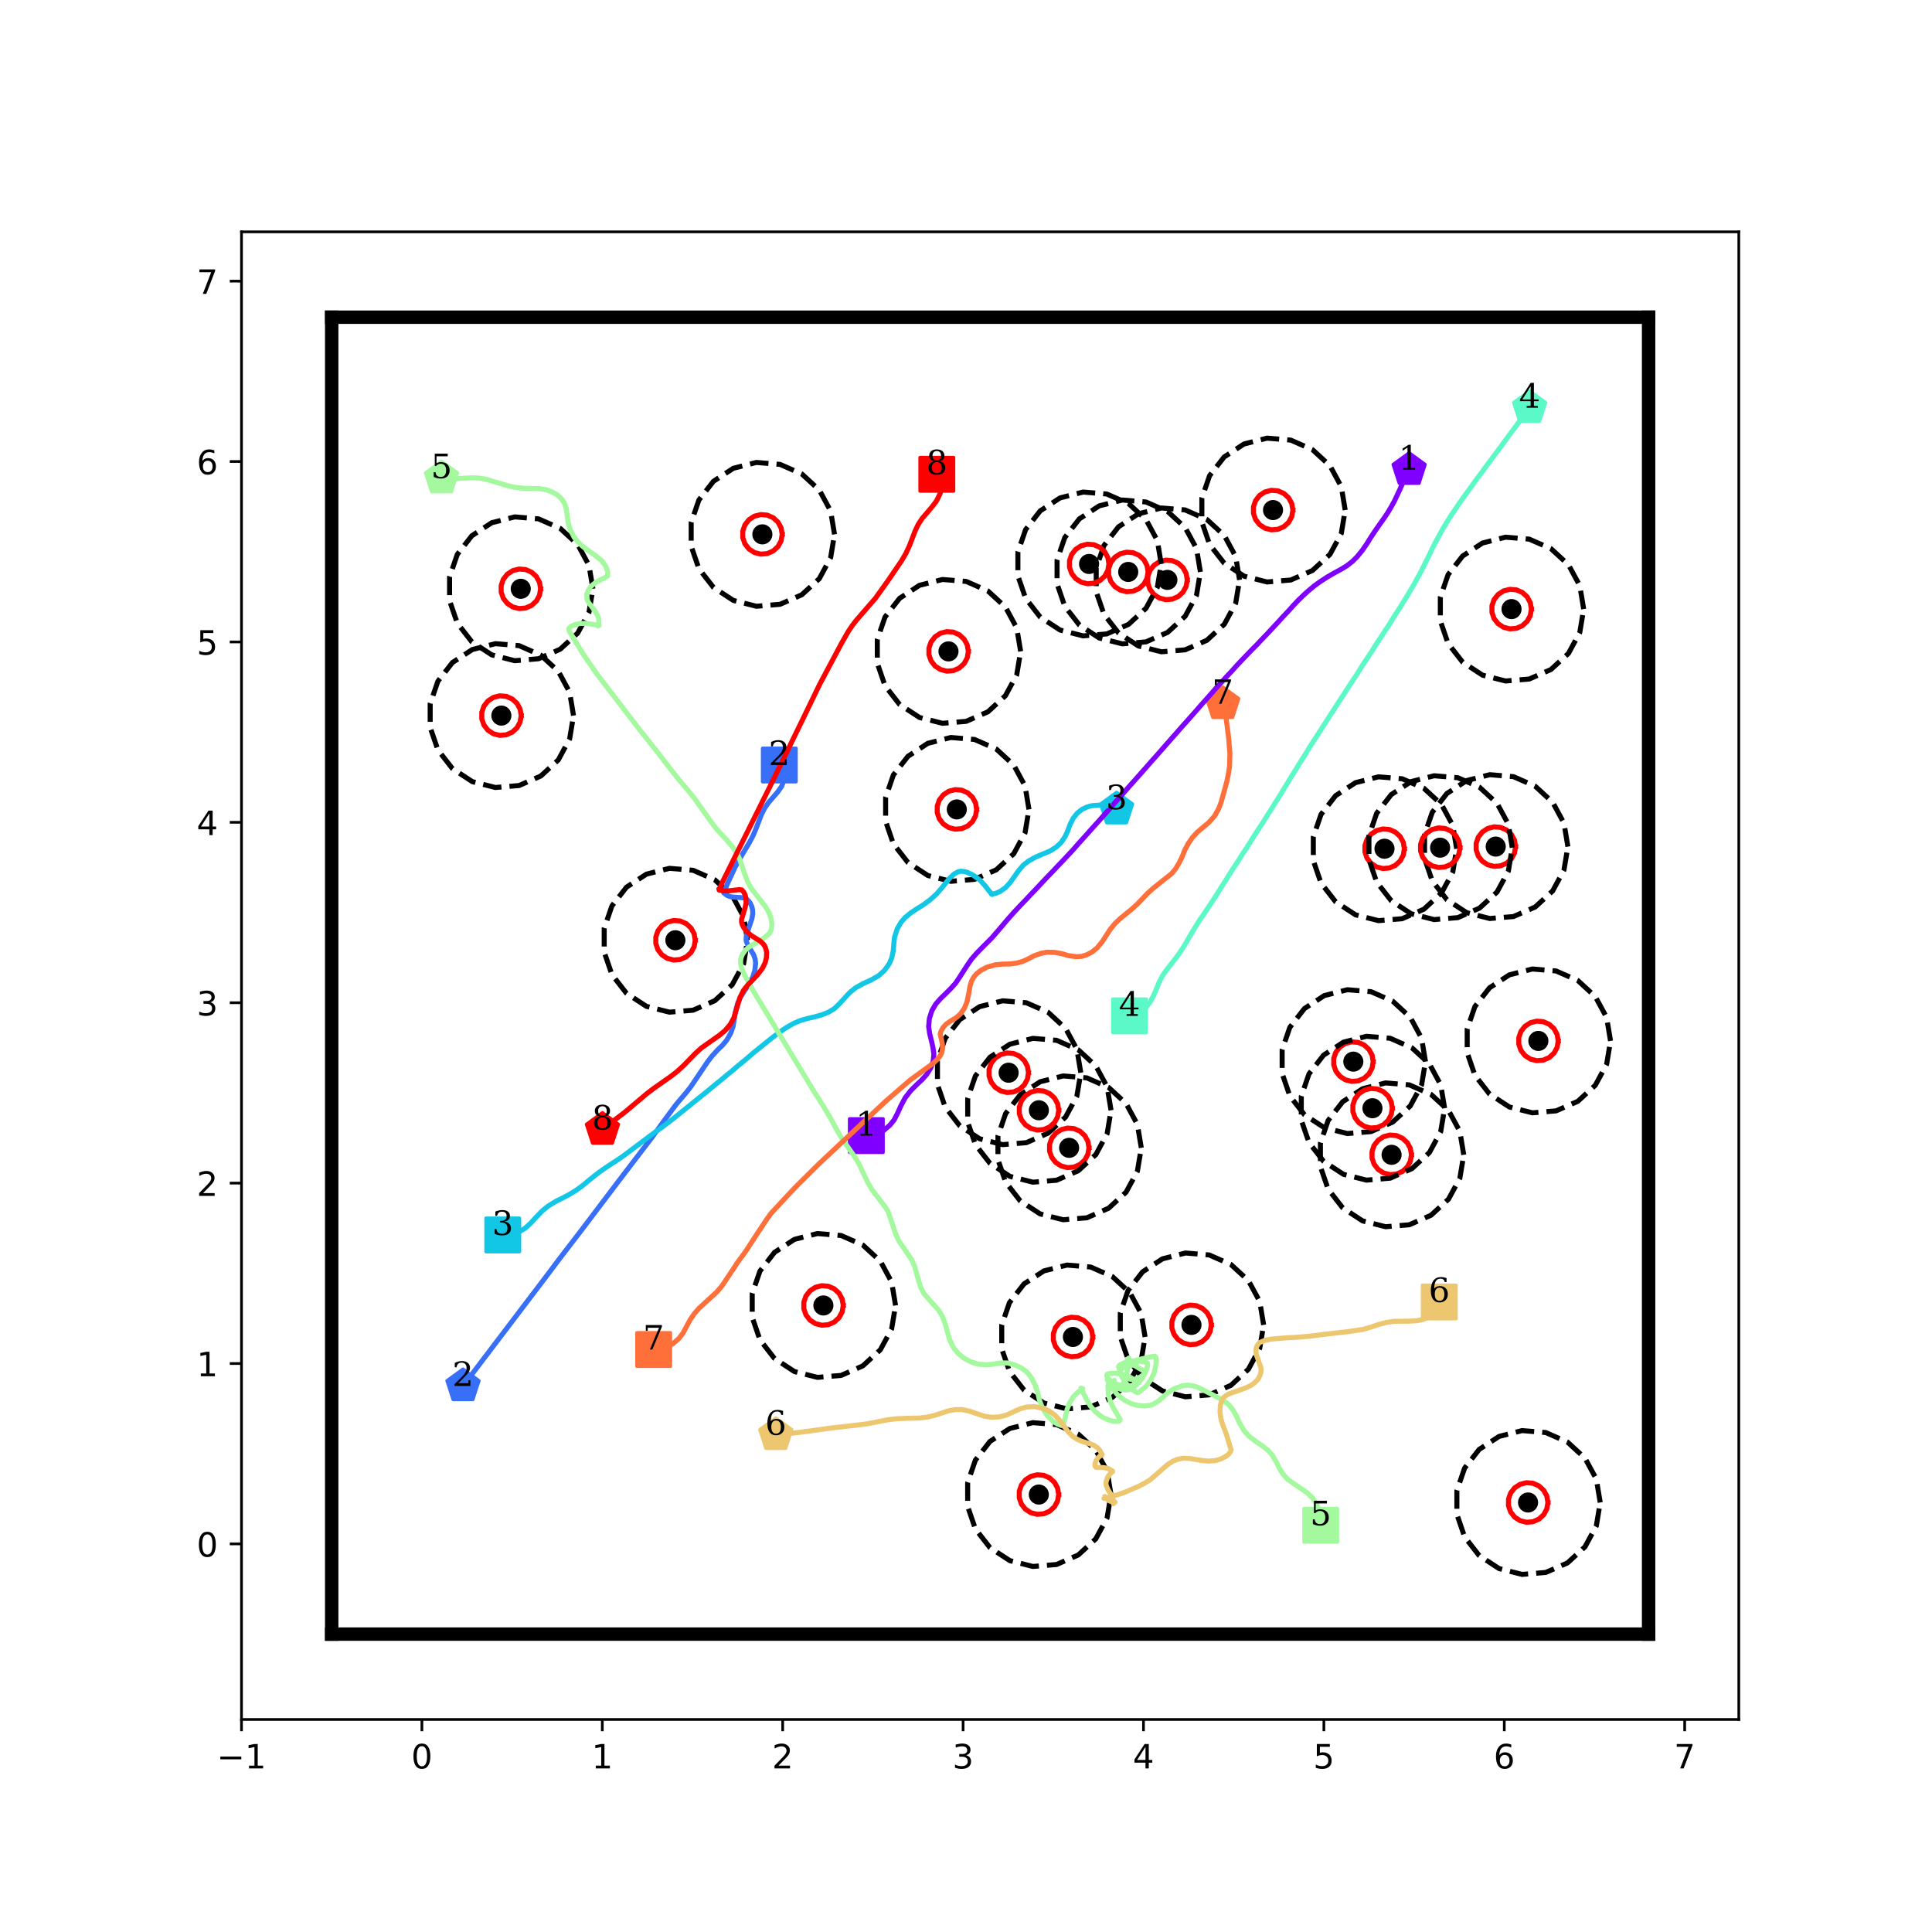 <?xml version="1.0" encoding="utf-8" standalone="no"?>
<!DOCTYPE svg PUBLIC "-//W3C//DTD SVG 1.1//EN"
  "http://www.w3.org/Graphics/SVG/1.1/DTD/svg11.dtd">
<!-- Created with matplotlib (http://matplotlib.org/) -->
<svg height="576pt" version="1.1" viewBox="0 0 576 576" width="576pt" xmlns="http://www.w3.org/2000/svg" xmlns:xlink="http://www.w3.org/1999/xlink">
 <defs>
  <style type="text/css">
*{stroke-linecap:butt;stroke-linejoin:round;}
  </style>
 </defs>
 <g id="figure_1">
  <g id="patch_1">
   <path d="M 0 576 
L 576 576 
L 576 0 
L 0 0 
z
" style="fill:#ffffff;"/>
  </g>
  <g id="axes_1">
   <g id="patch_2">
    <path d="M 72 512.64 
L 518.4 512.64 
L 518.4 69.12 
L 72 69.12 
z
" style="fill:#ffffff;"/>
   </g>
   <g id="matplotlib.axis_1">
    <g id="xtick_1">
     <g id="line2d_1">
      <defs>
       <path d="M 0 0 
L 0 3.5 
" id="med7439fad4" style="stroke:#000000;stroke-width:0.8;"/>
      </defs>
      <g>
       <use style="stroke:#000000;stroke-width:0.8;" x="72" xlink:href="#med7439fad4" y="512.64"/>
      </g>
     </g>
     <g id="text_1">
      <!-- −1 -->
      <defs>
       <path d="M 10.594 35.5 
L 73.188 35.5 
L 73.188 27.203 
L 10.594 27.203 
z
" id="DejaVuSans-2212"/>
       <path d="M 12.406 8.297 
L 28.516 8.297 
L 28.516 63.922 
L 10.984 60.406 
L 10.984 69.391 
L 28.422 72.906 
L 38.281 72.906 
L 38.281 8.297 
L 54.391 8.297 
L 54.391 0 
L 12.406 0 
z
" id="DejaVuSans-31"/>
      </defs>
      <g transform="translate(64.629 527.238)scale(0.1 -0.1)">
       <use xlink:href="#DejaVuSans-2212"/>
       <use x="83.789" xlink:href="#DejaVuSans-31"/>
      </g>
     </g>
    </g>
    <g id="xtick_2">
     <g id="line2d_2">
      <g>
       <use style="stroke:#000000;stroke-width:0.8;" x="125.783" xlink:href="#med7439fad4" y="512.64"/>
      </g>
     </g>
     <g id="text_2">
      <!-- 0 -->
      <defs>
       <path d="M 31.781 66.406 
Q 24.172 66.406 20.328 58.906 
Q 16.5 51.422 16.5 36.375 
Q 16.5 21.391 20.328 13.891 
Q 24.172 6.391 31.781 6.391 
Q 39.453 6.391 43.281 13.891 
Q 47.125 21.391 47.125 36.375 
Q 47.125 51.422 43.281 58.906 
Q 39.453 66.406 31.781 66.406 
z
M 31.781 74.219 
Q 44.047 74.219 50.516 64.516 
Q 56.984 54.828 56.984 36.375 
Q 56.984 17.969 50.516 8.266 
Q 44.047 -1.422 31.781 -1.422 
Q 19.531 -1.422 13.062 8.266 
Q 6.594 17.969 6.594 36.375 
Q 6.594 54.828 13.062 64.516 
Q 19.531 74.219 31.781 74.219 
z
" id="DejaVuSans-30"/>
      </defs>
      <g transform="translate(122.602 527.238)scale(0.1 -0.1)">
       <use xlink:href="#DejaVuSans-30"/>
      </g>
     </g>
    </g>
    <g id="xtick_3">
     <g id="line2d_3">
      <g>
       <use style="stroke:#000000;stroke-width:0.8;" x="179.566" xlink:href="#med7439fad4" y="512.64"/>
      </g>
     </g>
     <g id="text_3">
      <!-- 1 -->
      <g transform="translate(176.385 527.238)scale(0.1 -0.1)">
       <use xlink:href="#DejaVuSans-31"/>
      </g>
     </g>
    </g>
    <g id="xtick_4">
     <g id="line2d_4">
      <g>
       <use style="stroke:#000000;stroke-width:0.8;" x="233.349" xlink:href="#med7439fad4" y="512.64"/>
      </g>
     </g>
     <g id="text_4">
      <!-- 2 -->
      <defs>
       <path d="M 19.188 8.297 
L 53.609 8.297 
L 53.609 0 
L 7.328 0 
L 7.328 8.297 
Q 12.938 14.109 22.625 23.891 
Q 32.328 33.688 34.812 36.531 
Q 39.547 41.844 41.422 45.531 
Q 43.312 49.219 43.312 52.781 
Q 43.312 58.594 39.234 62.25 
Q 35.156 65.922 28.609 65.922 
Q 23.969 65.922 18.812 64.312 
Q 13.672 62.703 7.812 59.422 
L 7.812 69.391 
Q 13.766 71.781 18.938 73 
Q 24.125 74.219 28.422 74.219 
Q 39.75 74.219 46.484 68.547 
Q 53.219 62.891 53.219 53.422 
Q 53.219 48.922 51.531 44.891 
Q 49.859 40.875 45.406 35.406 
Q 44.188 33.984 37.641 27.219 
Q 31.109 20.453 19.188 8.297 
z
" id="DejaVuSans-32"/>
      </defs>
      <g transform="translate(230.168 527.238)scale(0.1 -0.1)">
       <use xlink:href="#DejaVuSans-32"/>
      </g>
     </g>
    </g>
    <g id="xtick_5">
     <g id="line2d_5">
      <g>
       <use style="stroke:#000000;stroke-width:0.8;" x="287.133" xlink:href="#med7439fad4" y="512.64"/>
      </g>
     </g>
     <g id="text_5">
      <!-- 3 -->
      <defs>
       <path d="M 40.578 39.312 
Q 47.656 37.797 51.625 33 
Q 55.609 28.219 55.609 21.188 
Q 55.609 10.406 48.188 4.484 
Q 40.766 -1.422 27.094 -1.422 
Q 22.516 -1.422 17.656 -0.516 
Q 12.797 0.391 7.625 2.203 
L 7.625 11.719 
Q 11.719 9.328 16.594 8.109 
Q 21.484 6.891 26.812 6.891 
Q 36.078 6.891 40.938 10.547 
Q 45.797 14.203 45.797 21.188 
Q 45.797 27.641 41.281 31.266 
Q 36.766 34.906 28.719 34.906 
L 20.219 34.906 
L 20.219 43.016 
L 29.109 43.016 
Q 36.375 43.016 40.234 45.922 
Q 44.094 48.828 44.094 54.297 
Q 44.094 59.906 40.109 62.906 
Q 36.141 65.922 28.719 65.922 
Q 24.656 65.922 20.016 65.031 
Q 15.375 64.156 9.812 62.312 
L 9.812 71.094 
Q 15.438 72.656 20.344 73.438 
Q 25.25 74.219 29.594 74.219 
Q 40.828 74.219 47.359 69.109 
Q 53.906 64.016 53.906 55.328 
Q 53.906 49.266 50.438 45.094 
Q 46.969 40.922 40.578 39.312 
z
" id="DejaVuSans-33"/>
      </defs>
      <g transform="translate(283.951 527.238)scale(0.1 -0.1)">
       <use xlink:href="#DejaVuSans-33"/>
      </g>
     </g>
    </g>
    <g id="xtick_6">
     <g id="line2d_6">
      <g>
       <use style="stroke:#000000;stroke-width:0.8;" x="340.916" xlink:href="#med7439fad4" y="512.64"/>
      </g>
     </g>
     <g id="text_6">
      <!-- 4 -->
      <defs>
       <path d="M 37.797 64.312 
L 12.891 25.391 
L 37.797 25.391 
z
M 35.203 72.906 
L 47.609 72.906 
L 47.609 25.391 
L 58.016 25.391 
L 58.016 17.188 
L 47.609 17.188 
L 47.609 0 
L 37.797 0 
L 37.797 17.188 
L 4.891 17.188 
L 4.891 26.703 
z
" id="DejaVuSans-34"/>
      </defs>
      <g transform="translate(337.734 527.238)scale(0.1 -0.1)">
       <use xlink:href="#DejaVuSans-34"/>
      </g>
     </g>
    </g>
    <g id="xtick_7">
     <g id="line2d_7">
      <g>
       <use style="stroke:#000000;stroke-width:0.8;" x="394.699" xlink:href="#med7439fad4" y="512.64"/>
      </g>
     </g>
     <g id="text_7">
      <!-- 5 -->
      <defs>
       <path d="M 10.797 72.906 
L 49.516 72.906 
L 49.516 64.594 
L 19.828 64.594 
L 19.828 46.734 
Q 21.969 47.469 24.109 47.828 
Q 26.266 48.188 28.422 48.188 
Q 40.625 48.188 47.75 41.5 
Q 54.891 34.812 54.891 23.391 
Q 54.891 11.625 47.562 5.094 
Q 40.234 -1.422 26.906 -1.422 
Q 22.312 -1.422 17.547 -0.641 
Q 12.797 0.141 7.719 1.703 
L 7.719 11.625 
Q 12.109 9.234 16.797 8.062 
Q 21.484 6.891 26.703 6.891 
Q 35.156 6.891 40.078 11.328 
Q 45.016 15.766 45.016 23.391 
Q 45.016 31 40.078 35.438 
Q 35.156 39.891 26.703 39.891 
Q 22.75 39.891 18.812 39.016 
Q 14.891 38.141 10.797 36.281 
z
" id="DejaVuSans-35"/>
      </defs>
      <g transform="translate(391.518 527.238)scale(0.1 -0.1)">
       <use xlink:href="#DejaVuSans-35"/>
      </g>
     </g>
    </g>
    <g id="xtick_8">
     <g id="line2d_8">
      <g>
       <use style="stroke:#000000;stroke-width:0.8;" x="448.482" xlink:href="#med7439fad4" y="512.64"/>
      </g>
     </g>
     <g id="text_8">
      <!-- 6 -->
      <defs>
       <path d="M 33.016 40.375 
Q 26.375 40.375 22.484 35.828 
Q 18.609 31.297 18.609 23.391 
Q 18.609 15.531 22.484 10.953 
Q 26.375 6.391 33.016 6.391 
Q 39.656 6.391 43.531 10.953 
Q 47.406 15.531 47.406 23.391 
Q 47.406 31.297 43.531 35.828 
Q 39.656 40.375 33.016 40.375 
z
M 52.594 71.297 
L 52.594 62.312 
Q 48.875 64.062 45.094 64.984 
Q 41.312 65.922 37.594 65.922 
Q 27.828 65.922 22.672 59.328 
Q 17.531 52.734 16.797 39.406 
Q 19.672 43.656 24.016 45.922 
Q 28.375 48.188 33.594 48.188 
Q 44.578 48.188 50.953 41.516 
Q 57.328 34.859 57.328 23.391 
Q 57.328 12.156 50.688 5.359 
Q 44.047 -1.422 33.016 -1.422 
Q 20.359 -1.422 13.672 8.266 
Q 6.984 17.969 6.984 36.375 
Q 6.984 53.656 15.188 63.938 
Q 23.391 74.219 37.203 74.219 
Q 40.922 74.219 44.703 73.484 
Q 48.484 72.75 52.594 71.297 
z
" id="DejaVuSans-36"/>
      </defs>
      <g transform="translate(445.301 527.238)scale(0.1 -0.1)">
       <use xlink:href="#DejaVuSans-36"/>
      </g>
     </g>
    </g>
    <g id="xtick_9">
     <g id="line2d_9">
      <g>
       <use style="stroke:#000000;stroke-width:0.8;" x="502.265" xlink:href="#med7439fad4" y="512.64"/>
      </g>
     </g>
     <g id="text_9">
      <!-- 7 -->
      <defs>
       <path d="M 8.203 72.906 
L 55.078 72.906 
L 55.078 68.703 
L 28.609 0 
L 18.312 0 
L 43.219 64.594 
L 8.203 64.594 
z
" id="DejaVuSans-37"/>
      </defs>
      <g transform="translate(499.084 527.238)scale(0.1 -0.1)">
       <use xlink:href="#DejaVuSans-37"/>
      </g>
     </g>
    </g>
   </g>
   <g id="matplotlib.axis_2">
    <g id="ytick_1">
     <g id="line2d_10">
      <defs>
       <path d="M 0 0 
L -3.5 0 
" id="m2ecafd940f" style="stroke:#000000;stroke-width:0.8;"/>
      </defs>
      <g>
       <use style="stroke:#000000;stroke-width:0.8;" x="72" xlink:href="#m2ecafd940f" y="460.297"/>
      </g>
     </g>
     <g id="text_10">
      <!-- 0 -->
      <g transform="translate(58.638 464.096)scale(0.1 -0.1)">
       <use xlink:href="#DejaVuSans-30"/>
      </g>
     </g>
    </g>
    <g id="ytick_2">
     <g id="line2d_11">
      <g>
       <use style="stroke:#000000;stroke-width:0.8;" x="72" xlink:href="#m2ecafd940f" y="406.514"/>
      </g>
     </g>
     <g id="text_11">
      <!-- 1 -->
      <g transform="translate(58.638 410.313)scale(0.1 -0.1)">
       <use xlink:href="#DejaVuSans-31"/>
      </g>
     </g>
    </g>
    <g id="ytick_3">
     <g id="line2d_12">
      <g>
       <use style="stroke:#000000;stroke-width:0.8;" x="72" xlink:href="#m2ecafd940f" y="352.731"/>
      </g>
     </g>
     <g id="text_12">
      <!-- 2 -->
      <g transform="translate(58.638 356.53)scale(0.1 -0.1)">
       <use xlink:href="#DejaVuSans-32"/>
      </g>
     </g>
    </g>
    <g id="ytick_4">
     <g id="line2d_13">
      <g>
       <use style="stroke:#000000;stroke-width:0.8;" x="72" xlink:href="#m2ecafd940f" y="298.947"/>
      </g>
     </g>
     <g id="text_13">
      <!-- 3 -->
      <g transform="translate(58.638 302.747)scale(0.1 -0.1)">
       <use xlink:href="#DejaVuSans-33"/>
      </g>
     </g>
    </g>
    <g id="ytick_5">
     <g id="line2d_14">
      <g>
       <use style="stroke:#000000;stroke-width:0.8;" x="72" xlink:href="#m2ecafd940f" y="245.164"/>
      </g>
     </g>
     <g id="text_14">
      <!-- 4 -->
      <g transform="translate(58.638 248.964)scale(0.1 -0.1)">
       <use xlink:href="#DejaVuSans-34"/>
      </g>
     </g>
    </g>
    <g id="ytick_6">
     <g id="line2d_15">
      <g>
       <use style="stroke:#000000;stroke-width:0.8;" x="72" xlink:href="#m2ecafd940f" y="191.381"/>
      </g>
     </g>
     <g id="text_15">
      <!-- 5 -->
      <g transform="translate(58.638 195.18)scale(0.1 -0.1)">
       <use xlink:href="#DejaVuSans-35"/>
      </g>
     </g>
    </g>
    <g id="ytick_7">
     <g id="line2d_16">
      <g>
       <use style="stroke:#000000;stroke-width:0.8;" x="72" xlink:href="#m2ecafd940f" y="137.598"/>
      </g>
     </g>
     <g id="text_16">
      <!-- 6 -->
      <g transform="translate(58.638 141.397)scale(0.1 -0.1)">
       <use xlink:href="#DejaVuSans-36"/>
      </g>
     </g>
    </g>
    <g id="ytick_8">
     <g id="line2d_17">
      <g>
       <use style="stroke:#000000;stroke-width:0.8;" x="72" xlink:href="#m2ecafd940f" y="83.815"/>
      </g>
     </g>
     <g id="text_17">
      <!-- 7 -->
      <g transform="translate(58.638 87.614)scale(0.1 -0.1)">
       <use xlink:href="#DejaVuSans-37"/>
      </g>
     </g>
    </g>
   </g>
   <g id="line2d_18">
    <path clip-path="url(#paffa77b73d)" d="M 258.283 338.564 
" style="fill:none;stroke:#1f77b4;stroke-linecap:square;stroke-width:1.5;"/>
    <defs>
     <path d="M -5 5 
L 5 5 
L 5 -5 
L -5 -5 
z
" id="mc69118bbbe" style="stroke:#8000ff;stroke-linejoin:miter;"/>
    </defs>
    <g clip-path="url(#paffa77b73d)">
     <use style="fill:#8000ff;stroke:#8000ff;stroke-linejoin:miter;" x="258.283" xlink:href="#mc69118bbbe" y="338.564"/>
    </g>
   </g>
   <g id="line2d_19">
    <path clip-path="url(#paffa77b73d)" d="M 420.115 140.026 
" style="fill:none;stroke:#ff7f0e;stroke-linecap:square;stroke-width:1.5;"/>
    <defs>
     <path d="M 0 -5 
L -4.755 -1.545 
L -2.939 4.045 
L 2.939 4.045 
L 4.755 -1.545 
z
" id="m1f6dc86d9c" style="stroke:#8000ff;stroke-linejoin:miter;"/>
    </defs>
    <g clip-path="url(#paffa77b73d)">
     <use style="fill:#8000ff;stroke:#8000ff;stroke-linejoin:miter;" x="420.115" xlink:href="#m1f6dc86d9c" y="140.026"/>
    </g>
   </g>
   <g id="line2d_20">
    <path clip-path="url(#paffa77b73d)" d="M 232.341 228.079 
" style="fill:none;stroke:#2ca02c;stroke-linecap:square;stroke-width:1.5;"/>
    <defs>
     <path d="M -5 5 
L 5 5 
L 5 -5 
L -5 -5 
z
" id="m31482ed91b" style="stroke:#376ff9;stroke-linejoin:miter;"/>
    </defs>
    <g clip-path="url(#paffa77b73d)">
     <use style="fill:#376ff9;stroke:#376ff9;stroke-linejoin:miter;" x="232.341" xlink:href="#m31482ed91b" y="228.079"/>
    </g>
   </g>
   <g id="line2d_21">
    <path clip-path="url(#paffa77b73d)" d="M 138.034 413.194 
" style="fill:none;stroke:#d62728;stroke-linecap:square;stroke-width:1.5;"/>
    <defs>
     <path d="M 0 -5 
L -4.755 -1.545 
L -2.939 4.045 
L 2.939 4.045 
L 4.755 -1.545 
z
" id="mec952f9b97" style="stroke:#376ff9;stroke-linejoin:miter;"/>
    </defs>
    <g clip-path="url(#paffa77b73d)">
     <use style="fill:#376ff9;stroke:#376ff9;stroke-linejoin:miter;" x="138.034" xlink:href="#mec952f9b97" y="413.194"/>
    </g>
   </g>
   <g id="line2d_22">
    <path clip-path="url(#paffa77b73d)" d="M 149.892 368.186 
" style="fill:none;stroke:#9467bd;stroke-linecap:square;stroke-width:1.5;"/>
    <defs>
     <path d="M -5 5 
L 5 5 
L 5 -5 
L -5 -5 
z
" id="m9ed67cf405" style="stroke:#12c7e6;stroke-linejoin:miter;"/>
    </defs>
    <g clip-path="url(#paffa77b73d)">
     <use style="fill:#12c7e6;stroke:#12c7e6;stroke-linejoin:miter;" x="149.892" xlink:href="#m9ed67cf405" y="368.186"/>
    </g>
   </g>
   <g id="line2d_23">
    <path clip-path="url(#paffa77b73d)" d="M 332.888 241.242 
" style="fill:none;stroke:#8c564b;stroke-linecap:square;stroke-width:1.5;"/>
    <defs>
     <path d="M 0 -5 
L -4.755 -1.545 
L -2.939 4.045 
L 2.939 4.045 
L 4.755 -1.545 
z
" id="m775d4e826b" style="stroke:#12c7e6;stroke-linejoin:miter;"/>
    </defs>
    <g clip-path="url(#paffa77b73d)">
     <use style="fill:#12c7e6;stroke:#12c7e6;stroke-linejoin:miter;" x="332.888" xlink:href="#m775d4e826b" y="241.242"/>
    </g>
   </g>
   <g id="line2d_24">
    <path clip-path="url(#paffa77b73d)" d="M 336.75 302.866 
" style="fill:none;stroke:#e377c2;stroke-linecap:square;stroke-width:1.5;"/>
    <defs>
     <path d="M -5 5 
L 5 5 
L 5 -5 
L -5 -5 
z
" id="m2d1fa5cb79" style="stroke:#5bf9c7;stroke-linejoin:miter;"/>
    </defs>
    <g clip-path="url(#paffa77b73d)">
     <use style="fill:#5bf9c7;stroke:#5bf9c7;stroke-linejoin:miter;" x="336.75" xlink:href="#m2d1fa5cb79" y="302.866"/>
    </g>
   </g>
   <g id="line2d_25">
    <path clip-path="url(#paffa77b73d)" d="M 456.028 121.555 
" style="fill:none;stroke:#7f7f7f;stroke-linecap:square;stroke-width:1.5;"/>
    <defs>
     <path d="M 0 -5 
L -4.755 -1.545 
L -2.939 4.045 
L 2.939 4.045 
L 4.755 -1.545 
z
" id="mde273ea517" style="stroke:#5bf9c7;stroke-linejoin:miter;"/>
    </defs>
    <g clip-path="url(#paffa77b73d)">
     <use style="fill:#5bf9c7;stroke:#5bf9c7;stroke-linejoin:miter;" x="456.028" xlink:href="#mde273ea517" y="121.555"/>
    </g>
   </g>
   <g id="line2d_26">
    <path clip-path="url(#paffa77b73d)" d="M 393.749 454.73 
" style="fill:none;stroke:#bcbd22;stroke-linecap:square;stroke-width:1.5;"/>
    <defs>
     <path d="M -5 5 
L 5 5 
L 5 -5 
L -5 -5 
z
" id="mc8b00fe39d" style="stroke:#a4f99f;stroke-linejoin:miter;"/>
    </defs>
    <g clip-path="url(#paffa77b73d)">
     <use style="fill:#a4f99f;stroke:#a4f99f;stroke-linejoin:miter;" x="393.749" xlink:href="#mc8b00fe39d" y="454.73"/>
    </g>
   </g>
   <g id="line2d_27">
    <path clip-path="url(#paffa77b73d)" d="M 131.634 142.535 
" style="fill:none;stroke:#17becf;stroke-linecap:square;stroke-width:1.5;"/>
    <defs>
     <path d="M 0 -5 
L -4.755 -1.545 
L -2.939 4.045 
L 2.939 4.045 
L 4.755 -1.545 
z
" id="m39f43e1afa" style="stroke:#a4f99f;stroke-linejoin:miter;"/>
    </defs>
    <g clip-path="url(#paffa77b73d)">
     <use style="fill:#a4f99f;stroke:#a4f99f;stroke-linejoin:miter;" x="131.634" xlink:href="#m39f43e1afa" y="142.535"/>
    </g>
   </g>
   <g id="line2d_28">
    <path clip-path="url(#paffa77b73d)" d="M 429.096 388.162 
" style="fill:none;stroke:#1f77b4;stroke-linecap:square;stroke-width:1.5;"/>
    <defs>
     <path d="M -5 5 
L 5 5 
L 5 -5 
L -5 -5 
z
" id="m95d44441a5" style="stroke:#edc76f;stroke-linejoin:miter;"/>
    </defs>
    <g clip-path="url(#paffa77b73d)">
     <use style="fill:#edc76f;stroke:#edc76f;stroke-linejoin:miter;" x="429.096" xlink:href="#m95d44441a5" y="388.162"/>
    </g>
   </g>
   <g id="line2d_29">
    <path clip-path="url(#paffa77b73d)" d="M 231.289 427.766 
" style="fill:none;stroke:#ff7f0e;stroke-linecap:square;stroke-width:1.5;"/>
    <defs>
     <path d="M 0 -5 
L -4.755 -1.545 
L -2.939 4.045 
L 2.939 4.045 
L 4.755 -1.545 
z
" id="m3268aad722" style="stroke:#edc76f;stroke-linejoin:miter;"/>
    </defs>
    <g clip-path="url(#paffa77b73d)">
     <use style="fill:#edc76f;stroke:#edc76f;stroke-linejoin:miter;" x="231.289" xlink:href="#m3268aad722" y="427.766"/>
    </g>
   </g>
   <g id="line2d_30">
    <path clip-path="url(#paffa77b73d)" d="M 194.879 402.342 
" style="fill:none;stroke:#2ca02c;stroke-linecap:square;stroke-width:1.5;"/>
    <defs>
     <path d="M -5 5 
L 5 5 
L 5 -5 
L -5 -5 
z
" id="m0e24f53bc0" style="stroke:#ff6f39;stroke-linejoin:miter;"/>
    </defs>
    <g clip-path="url(#paffa77b73d)">
     <use style="fill:#ff6f39;stroke:#ff6f39;stroke-linejoin:miter;" x="194.879" xlink:href="#m0e24f53bc0" y="402.342"/>
    </g>
   </g>
   <g id="line2d_31">
    <path clip-path="url(#paffa77b73d)" d="M 364.537 209.837 
" style="fill:none;stroke:#d62728;stroke-linecap:square;stroke-width:1.5;"/>
    <defs>
     <path d="M 0 -5 
L -4.755 -1.545 
L -2.939 4.045 
L 2.939 4.045 
L 4.755 -1.545 
z
" id="mcf00e90cb5" style="stroke:#ff6f39;stroke-linejoin:miter;"/>
    </defs>
    <g clip-path="url(#paffa77b73d)">
     <use style="fill:#ff6f39;stroke:#ff6f39;stroke-linejoin:miter;" x="364.537" xlink:href="#mcf00e90cb5" y="209.837"/>
    </g>
   </g>
   <g id="line2d_32">
    <path clip-path="url(#paffa77b73d)" d="M 279.3 141.405 
" style="fill:none;stroke:#9467bd;stroke-linecap:square;stroke-width:1.5;"/>
    <defs>
     <path d="M -5 5 
L 5 5 
L 5 -5 
L -5 -5 
z
" id="m06a389e1bb" style="stroke:#ff0000;stroke-linejoin:miter;"/>
    </defs>
    <g clip-path="url(#paffa77b73d)">
     <use style="fill:#ff0000;stroke:#ff0000;stroke-linejoin:miter;" x="279.3" xlink:href="#m06a389e1bb" y="141.405"/>
    </g>
   </g>
   <g id="line2d_33">
    <path clip-path="url(#paffa77b73d)" d="M 179.609 336.747 
" style="fill:none;stroke:#8c564b;stroke-linecap:square;stroke-width:1.5;"/>
    <defs>
     <path d="M 0 -5 
L -4.755 -1.545 
L -2.939 4.045 
L 2.939 4.045 
L 4.755 -1.545 
z
" id="m8f98d6c02b" style="stroke:#ff0000;stroke-linejoin:miter;"/>
    </defs>
    <g clip-path="url(#paffa77b73d)">
     <use style="fill:#ff0000;stroke:#ff0000;stroke-linejoin:miter;" x="179.609" xlink:href="#m8f98d6c02b" y="336.747"/>
    </g>
   </g>
   <g id="line2d_34">
    <defs>
     <path d="M 0 2.5 
C 0.663 2.5 1.299 2.237 1.768 1.768 
C 2.237 1.299 2.5 0.663 2.5 0 
C 2.5 -0.663 2.237 -1.299 1.768 -1.768 
C 1.299 -2.237 0.663 -2.5 0 -2.5 
C -0.663 -2.5 -1.299 -2.237 -1.768 -1.768 
C -2.237 -1.299 -2.5 -0.663 -2.5 0 
C -2.5 0.663 -2.237 1.299 -1.768 1.768 
C -1.299 2.237 -0.663 2.5 0 2.5 
z
" id="mdd806ed162" style="stroke:#000000;"/>
    </defs>
    <g clip-path="url(#paffa77b73d)">
     <use style="stroke:#000000;" x="245.485" xlink:href="#mdd806ed162" y="389.205"/>
     <use style="stroke:#000000;" x="319.876" xlink:href="#mdd806ed162" y="398.601"/>
     <use style="stroke:#000000;" x="149.474" xlink:href="#mdd806ed162" y="213.344"/>
     <use style="stroke:#000000;" x="155.254" xlink:href="#mdd806ed162" y="175.544"/>
     <use style="stroke:#000000;" x="355.221" xlink:href="#mdd806ed162" y="395.003"/>
     <use style="stroke:#000000;" x="309.711" xlink:href="#mdd806ed162" y="445.581"/>
     <use style="stroke:#000000;" x="455.571" xlink:href="#mdd806ed162" y="447.948"/>
     <use style="stroke:#000000;" x="201.356" xlink:href="#mdd806ed162" y="280.322"/>
     <use style="stroke:#000000;" x="318.746" xlink:href="#mdd806ed162" y="342.212"/>
     <use style="stroke:#000000;" x="450.64" xlink:href="#mdd806ed162" y="181.591"/>
     <use style="stroke:#000000;" x="445.932" xlink:href="#mdd806ed162" y="252.404"/>
     <use style="stroke:#000000;" x="458.644" xlink:href="#mdd806ed162" y="310.335"/>
     <use style="stroke:#000000;" x="403.474" xlink:href="#mdd806ed162" y="316.513"/>
     <use style="stroke:#000000;" x="348.045" xlink:href="#mdd806ed162" y="172.887"/>
     <use style="stroke:#000000;" x="285.257" xlink:href="#mdd806ed162" y="241.315"/>
     <use style="stroke:#000000;" x="227.286" xlink:href="#mdd806ed162" y="159.31"/>
     <use style="stroke:#000000;" x="300.711" xlink:href="#mdd806ed162" y="319.814"/>
     <use style="stroke:#000000;" x="282.777" xlink:href="#mdd806ed162" y="194.202"/>
     <use style="stroke:#000000;" x="414.884" xlink:href="#mdd806ed162" y="344.294"/>
     <use style="stroke:#000000;" x="412.769" xlink:href="#mdd806ed162" y="253.041"/>
     <use style="stroke:#000000;" x="324.691" xlink:href="#mdd806ed162" y="168.14"/>
     <use style="stroke:#000000;" x="379.538" xlink:href="#mdd806ed162" y="152.068"/>
     <use style="stroke:#000000;" x="309.728" xlink:href="#mdd806ed162" y="331.013"/>
     <use style="stroke:#000000;" x="429.351" xlink:href="#mdd806ed162" y="252.722"/>
     <use style="stroke:#000000;" x="409.179" xlink:href="#mdd806ed162" y="330.404"/>
     <use style="stroke:#000000;" x="336.368" xlink:href="#mdd806ed162" y="170.513"/>
    </g>
   </g>
   <g id="line2d_35">
    <path clip-path="url(#paffa77b73d)" d="M 266.998 389.205 
L 265.832 382.22 
L 262.462 375.991 
L 257.251 371.195 
L 250.766 368.35 
L 243.708 367.765 
L 236.843 369.504 
L 230.914 373.377 
L 226.564 378.966 
L 224.265 385.664 
L 224.265 392.746 
L 226.564 399.444 
L 230.914 405.033 
L 236.843 408.906 
L 243.708 410.645 
L 250.766 410.06 
L 257.251 407.215 
L 262.462 402.419 
L 265.832 396.19 
L 266.998 389.205 
" style="fill:none;stroke:#000000;stroke-dasharray:5.55,2.4;stroke-dashoffset:0;stroke-width:1.5;"/>
   </g>
   <g id="line2d_36">
    <path clip-path="url(#paffa77b73d)" d="M 251.401 389.205 
L 251.08 387.284 
L 250.153 385.571 
L 248.721 384.252 
L 246.937 383.47 
L 244.996 383.309 
L 243.108 383.787 
L 241.478 384.852 
L 240.282 386.389 
L 239.649 388.231 
L 239.649 390.179 
L 240.282 392.021 
L 241.478 393.558 
L 243.108 394.623 
L 244.996 395.101 
L 246.937 394.94 
L 248.721 394.158 
L 250.153 392.839 
L 251.08 391.126 
L 251.401 389.205 
" style="fill:none;stroke:#ff0000;stroke-linecap:square;stroke-width:1.5;"/>
   </g>
   <g id="line2d_37">
    <path clip-path="url(#paffa77b73d)" d="M 341.389 398.601 
L 340.224 391.616 
L 336.853 385.387 
L 331.643 380.591 
L 325.157 377.746 
L 318.1 377.161 
L 311.234 378.9 
L 305.306 382.773 
L 300.956 388.362 
L 298.656 395.06 
L 298.656 402.142 
L 300.956 408.84 
L 305.306 414.429 
L 311.234 418.302 
L 318.1 420.041 
L 325.157 419.456 
L 331.643 416.611 
L 336.853 411.815 
L 340.224 405.586 
L 341.389 398.601 
" style="fill:none;stroke:#000000;stroke-dasharray:5.55,2.4;stroke-dashoffset:0;stroke-width:1.5;"/>
   </g>
   <g id="line2d_38">
    <path clip-path="url(#paffa77b73d)" d="M 325.792 398.601 
L 325.472 396.68 
L 324.545 394.967 
L 323.112 393.648 
L 321.328 392.866 
L 319.388 392.705 
L 317.5 393.183 
L 315.869 394.249 
L 314.673 395.785 
L 314.041 397.627 
L 314.041 399.575 
L 314.673 401.417 
L 315.869 402.954 
L 317.5 404.019 
L 319.388 404.497 
L 321.328 404.336 
L 323.112 403.554 
L 324.545 402.235 
L 325.472 400.522 
L 325.792 398.601 
" style="fill:none;stroke:#ff0000;stroke-linecap:square;stroke-width:1.5;"/>
   </g>
   <g id="line2d_39">
    <path clip-path="url(#paffa77b73d)" d="M 170.987 213.344 
L 169.822 206.359 
L 166.451 200.13 
L 161.241 195.334 
L 154.755 192.489 
L 147.698 191.904 
L 140.832 193.643 
L 134.904 197.516 
L 130.554 203.105 
L 128.254 209.803 
L 128.254 216.885 
L 130.554 223.583 
L 134.904 229.172 
L 140.832 233.045 
L 147.698 234.784 
L 154.755 234.199 
L 161.241 231.354 
L 166.451 226.558 
L 169.822 220.329 
L 170.987 213.344 
" style="fill:none;stroke:#000000;stroke-dasharray:5.55,2.4;stroke-dashoffset:0;stroke-width:1.5;"/>
   </g>
   <g id="line2d_40">
    <path clip-path="url(#paffa77b73d)" d="M 155.39 213.344 
L 155.07 211.423 
L 154.143 209.71 
L 152.71 208.391 
L 150.927 207.609 
L 148.986 207.448 
L 147.098 207.926 
L 145.467 208.992 
L 144.271 210.528 
L 143.639 212.37 
L 143.639 214.318 
L 144.271 216.16 
L 145.467 217.697 
L 147.098 218.762 
L 148.986 219.24 
L 150.927 219.079 
L 152.71 218.297 
L 154.143 216.978 
L 155.07 215.265 
L 155.39 213.344 
" style="fill:none;stroke:#ff0000;stroke-linecap:square;stroke-width:1.5;"/>
   </g>
   <g id="line2d_41">
    <path clip-path="url(#paffa77b73d)" d="M 176.767 175.544 
L 175.601 168.559 
L 172.23 162.33 
L 167.02 157.534 
L 160.535 154.689 
L 153.477 154.104 
L 146.612 155.843 
L 140.683 159.716 
L 136.333 165.305 
L 134.034 172.003 
L 134.034 179.085 
L 136.333 185.783 
L 140.683 191.372 
L 146.612 195.245 
L 153.477 196.984 
L 160.535 196.399 
L 167.02 193.554 
L 172.23 188.758 
L 175.601 182.529 
L 176.767 175.544 
" style="fill:none;stroke:#000000;stroke-dasharray:5.55,2.4;stroke-dashoffset:0;stroke-width:1.5;"/>
   </g>
   <g id="line2d_42">
    <path clip-path="url(#paffa77b73d)" d="M 161.17 175.544 
L 160.849 173.623 
L 159.922 171.91 
L 158.489 170.591 
L 156.706 169.809 
L 154.765 169.648 
L 152.877 170.126 
L 151.247 171.191 
L 150.05 172.728 
L 149.418 174.57 
L 149.418 176.518 
L 150.05 178.36 
L 151.247 179.897 
L 152.877 180.962 
L 154.765 181.44 
L 156.706 181.279 
L 158.489 180.497 
L 159.922 179.178 
L 160.849 177.465 
L 161.17 175.544 
" style="fill:none;stroke:#ff0000;stroke-linecap:square;stroke-width:1.5;"/>
   </g>
   <g id="line2d_43">
    <path clip-path="url(#paffa77b73d)" d="M 376.734 395.003 
L 375.568 388.018 
L 372.198 381.789 
L 366.987 376.993 
L 360.502 374.148 
L 353.444 373.563 
L 346.579 375.302 
L 340.65 379.175 
L 336.3 384.764 
L 334.001 391.462 
L 334.001 398.544 
L 336.3 405.242 
L 340.65 410.831 
L 346.579 414.704 
L 353.444 416.443 
L 360.502 415.858 
L 366.987 413.013 
L 372.198 408.217 
L 375.568 401.988 
L 376.734 395.003 
" style="fill:none;stroke:#000000;stroke-dasharray:5.55,2.4;stroke-dashoffset:0;stroke-width:1.5;"/>
   </g>
   <g id="line2d_44">
    <path clip-path="url(#paffa77b73d)" d="M 361.137 395.003 
L 360.816 393.082 
L 359.889 391.369 
L 358.456 390.05 
L 356.673 389.268 
L 354.732 389.107 
L 352.844 389.585 
L 351.214 390.65 
L 350.017 392.187 
L 349.385 394.029 
L 349.385 395.977 
L 350.017 397.819 
L 351.214 399.356 
L 352.844 400.421 
L 354.732 400.899 
L 356.673 400.738 
L 358.456 399.956 
L 359.889 398.637 
L 360.816 396.924 
L 361.137 395.003 
" style="fill:none;stroke:#ff0000;stroke-linecap:square;stroke-width:1.5;"/>
   </g>
   <g id="line2d_45">
    <path clip-path="url(#paffa77b73d)" d="M 331.225 445.581 
L 330.059 438.596 
L 326.688 432.368 
L 321.478 427.571 
L 314.993 424.726 
L 307.935 424.142 
L 301.07 425.88 
L 295.141 429.754 
L 290.791 435.342 
L 288.492 442.04 
L 288.492 449.122 
L 290.791 455.821 
L 295.141 461.409 
L 301.07 465.283 
L 307.935 467.021 
L 314.993 466.436 
L 321.478 463.592 
L 326.688 458.795 
L 330.059 452.567 
L 331.225 445.581 
" style="fill:none;stroke:#000000;stroke-dasharray:5.55,2.4;stroke-dashoffset:0;stroke-width:1.5;"/>
   </g>
   <g id="line2d_46">
    <path clip-path="url(#paffa77b73d)" d="M 315.628 445.581 
L 315.307 443.66 
L 314.38 441.948 
L 312.947 440.629 
L 311.164 439.846 
L 309.223 439.685 
L 307.335 440.164 
L 305.704 441.229 
L 304.508 442.766 
L 303.876 444.608 
L 303.876 446.555 
L 304.508 448.397 
L 305.704 449.934 
L 307.335 450.999 
L 309.223 451.477 
L 311.164 451.317 
L 312.947 450.534 
L 314.38 449.215 
L 315.307 447.502 
L 315.628 445.581 
" style="fill:none;stroke:#ff0000;stroke-linecap:square;stroke-width:1.5;"/>
   </g>
   <g id="line2d_47">
    <path clip-path="url(#paffa77b73d)" d="M 477.084 447.948 
L 475.918 440.963 
L 472.548 434.735 
L 467.337 429.938 
L 460.852 427.093 
L 453.794 426.509 
L 446.929 428.247 
L 441 432.121 
L 436.65 437.709 
L 434.351 444.407 
L 434.351 451.489 
L 436.65 458.188 
L 441 463.776 
L 446.929 467.65 
L 453.794 469.388 
L 460.852 468.803 
L 467.337 465.959 
L 472.548 461.162 
L 475.918 454.934 
L 477.084 447.948 
" style="fill:none;stroke:#000000;stroke-dasharray:5.55,2.4;stroke-dashoffset:0;stroke-width:1.5;"/>
   </g>
   <g id="line2d_48">
    <path clip-path="url(#paffa77b73d)" d="M 461.487 447.948 
L 461.166 446.027 
L 460.239 444.315 
L 458.806 442.996 
L 457.023 442.213 
L 455.082 442.052 
L 453.194 442.531 
L 451.564 443.596 
L 450.367 445.133 
L 449.735 446.975 
L 449.735 448.922 
L 450.367 450.764 
L 451.564 452.301 
L 453.194 453.366 
L 455.082 453.844 
L 457.023 453.684 
L 458.806 452.901 
L 460.239 451.582 
L 461.166 449.869 
L 461.487 447.948 
" style="fill:none;stroke:#ff0000;stroke-linecap:square;stroke-width:1.5;"/>
   </g>
   <g id="line2d_49">
    <path clip-path="url(#paffa77b73d)" d="M 222.869 280.322 
L 221.704 273.337 
L 218.333 267.109 
L 213.123 262.312 
L 206.637 259.467 
L 199.579 258.883 
L 192.714 260.621 
L 186.785 264.495 
L 182.436 270.083 
L 180.136 276.781 
L 180.136 283.863 
L 182.436 290.562 
L 186.785 296.15 
L 192.714 300.024 
L 199.579 301.762 
L 206.637 301.177 
L 213.123 298.333 
L 218.333 293.536 
L 221.704 287.308 
L 222.869 280.322 
" style="fill:none;stroke:#000000;stroke-dasharray:5.55,2.4;stroke-dashoffset:0;stroke-width:1.5;"/>
   </g>
   <g id="line2d_50">
    <path clip-path="url(#paffa77b73d)" d="M 207.272 280.322 
L 206.952 278.401 
L 206.025 276.689 
L 204.592 275.37 
L 202.808 274.587 
L 200.867 274.426 
L 198.98 274.905 
L 197.349 275.97 
L 196.153 277.507 
L 195.521 279.349 
L 195.521 281.296 
L 196.153 283.138 
L 197.349 284.675 
L 198.98 285.74 
L 200.867 286.218 
L 202.808 286.058 
L 204.592 285.275 
L 206.025 283.956 
L 206.952 282.243 
L 207.272 280.322 
" style="fill:none;stroke:#ff0000;stroke-linecap:square;stroke-width:1.5;"/>
   </g>
   <g id="line2d_51">
    <path clip-path="url(#paffa77b73d)" d="M 340.259 342.212 
L 339.094 335.227 
L 335.723 328.999 
L 330.513 324.202 
L 324.027 321.357 
L 316.969 320.773 
L 310.104 322.511 
L 304.175 326.384 
L 299.826 331.973 
L 297.526 338.671 
L 297.526 345.753 
L 299.826 352.451 
L 304.175 358.04 
L 310.104 361.914 
L 316.969 363.652 
L 324.027 363.067 
L 330.513 360.222 
L 335.723 355.426 
L 339.094 349.198 
L 340.259 342.212 
" style="fill:none;stroke:#000000;stroke-dasharray:5.55,2.4;stroke-dashoffset:0;stroke-width:1.5;"/>
   </g>
   <g id="line2d_52">
    <path clip-path="url(#paffa77b73d)" d="M 324.662 342.212 
L 324.342 340.291 
L 323.415 338.579 
L 321.982 337.259 
L 320.198 336.477 
L 318.257 336.316 
L 316.369 336.794 
L 314.739 337.86 
L 313.543 339.397 
L 312.91 341.239 
L 312.91 343.186 
L 313.543 345.028 
L 314.739 346.565 
L 316.369 347.63 
L 318.257 348.108 
L 320.198 347.947 
L 321.982 347.165 
L 323.415 345.846 
L 324.342 344.133 
L 324.662 342.212 
" style="fill:none;stroke:#ff0000;stroke-linecap:square;stroke-width:1.5;"/>
   </g>
   <g id="line2d_53">
    <path clip-path="url(#paffa77b73d)" d="M 472.153 181.591 
L 470.987 174.606 
L 467.617 168.377 
L 462.406 163.581 
L 455.921 160.736 
L 448.863 160.151 
L 441.998 161.89 
L 436.069 165.763 
L 431.719 171.352 
L 429.42 178.05 
L 429.42 185.132 
L 431.719 191.83 
L 436.069 197.419 
L 441.998 201.292 
L 448.863 203.031 
L 455.921 202.446 
L 462.406 199.601 
L 467.617 194.805 
L 470.987 188.576 
L 472.153 181.591 
" style="fill:none;stroke:#000000;stroke-dasharray:5.55,2.4;stroke-dashoffset:0;stroke-width:1.5;"/>
   </g>
   <g id="line2d_54">
    <path clip-path="url(#paffa77b73d)" d="M 456.556 181.591 
L 456.235 179.67 
L 455.308 177.957 
L 453.875 176.638 
L 452.092 175.856 
L 450.151 175.695 
L 448.263 176.173 
L 446.633 177.238 
L 445.437 178.775 
L 444.804 180.617 
L 444.804 182.565 
L 445.437 184.407 
L 446.633 185.944 
L 448.263 187.009 
L 450.151 187.487 
L 452.092 187.326 
L 453.875 186.544 
L 455.308 185.225 
L 456.235 183.512 
L 456.556 181.591 
" style="fill:none;stroke:#ff0000;stroke-linecap:square;stroke-width:1.5;"/>
   </g>
   <g id="line2d_55">
    <path clip-path="url(#paffa77b73d)" d="M 467.445 252.404 
L 466.279 245.418 
L 462.909 239.19 
L 457.698 234.393 
L 451.213 231.549 
L 444.155 230.964 
L 437.29 232.702 
L 431.361 236.576 
L 427.012 242.164 
L 424.712 248.863 
L 424.712 255.945 
L 427.012 262.643 
L 431.361 268.231 
L 437.29 272.105 
L 444.155 273.843 
L 451.213 273.259 
L 457.698 270.414 
L 462.909 265.617 
L 466.279 259.389 
L 467.445 252.404 
" style="fill:none;stroke:#000000;stroke-dasharray:5.55,2.4;stroke-dashoffset:0;stroke-width:1.5;"/>
   </g>
   <g id="line2d_56">
    <path clip-path="url(#paffa77b73d)" d="M 451.848 252.404 
L 451.527 250.483 
L 450.601 248.77 
L 449.168 247.451 
L 447.384 246.669 
L 445.443 246.508 
L 443.555 246.986 
L 441.925 248.051 
L 440.729 249.588 
L 440.096 251.43 
L 440.096 253.377 
L 440.729 255.219 
L 441.925 256.756 
L 443.555 257.822 
L 445.443 258.3 
L 447.384 258.139 
L 449.168 257.356 
L 450.601 256.037 
L 451.527 254.325 
L 451.848 252.404 
" style="fill:none;stroke:#ff0000;stroke-linecap:square;stroke-width:1.5;"/>
   </g>
   <g id="line2d_57">
    <path clip-path="url(#paffa77b73d)" d="M 480.157 310.335 
L 478.992 303.35 
L 475.621 297.121 
L 470.411 292.325 
L 463.925 289.48 
L 456.868 288.895 
L 450.002 290.634 
L 444.074 294.507 
L 439.724 300.096 
L 437.424 306.794 
L 437.424 313.876 
L 439.724 320.574 
L 444.074 326.163 
L 450.002 330.036 
L 456.868 331.775 
L 463.925 331.19 
L 470.411 328.345 
L 475.621 323.549 
L 478.992 317.321 
L 480.157 310.335 
" style="fill:none;stroke:#000000;stroke-dasharray:5.55,2.4;stroke-dashoffset:0;stroke-width:1.5;"/>
   </g>
   <g id="line2d_58">
    <path clip-path="url(#paffa77b73d)" d="M 464.56 310.335 
L 464.24 308.414 
L 463.313 306.701 
L 461.88 305.382 
L 460.096 304.6 
L 458.156 304.439 
L 456.268 304.917 
L 454.637 305.983 
L 453.441 307.519 
L 452.809 309.361 
L 452.809 311.309 
L 453.441 313.151 
L 454.637 314.688 
L 456.268 315.753 
L 458.156 316.231 
L 460.096 316.07 
L 461.88 315.288 
L 463.313 313.969 
L 464.24 312.256 
L 464.56 310.335 
" style="fill:none;stroke:#ff0000;stroke-linecap:square;stroke-width:1.5;"/>
   </g>
   <g id="line2d_59">
    <path clip-path="url(#paffa77b73d)" d="M 424.987 316.513 
L 423.821 309.528 
L 420.451 303.299 
L 415.24 298.503 
L 408.755 295.658 
L 401.697 295.073 
L 394.832 296.812 
L 388.903 300.685 
L 384.553 306.274 
L 382.254 312.972 
L 382.254 320.054 
L 384.553 326.752 
L 388.903 332.341 
L 394.832 336.214 
L 401.697 337.953 
L 408.755 337.368 
L 415.24 334.523 
L 420.451 329.727 
L 423.821 323.498 
L 424.987 316.513 
" style="fill:none;stroke:#000000;stroke-dasharray:5.55,2.4;stroke-dashoffset:0;stroke-width:1.5;"/>
   </g>
   <g id="line2d_60">
    <path clip-path="url(#paffa77b73d)" d="M 409.39 316.513 
L 409.069 314.592 
L 408.142 312.879 
L 406.709 311.56 
L 404.926 310.778 
L 402.985 310.617 
L 401.097 311.095 
L 399.467 312.16 
L 398.27 313.697 
L 397.638 315.539 
L 397.638 317.487 
L 398.27 319.329 
L 399.467 320.866 
L 401.097 321.931 
L 402.985 322.409 
L 404.926 322.248 
L 406.709 321.466 
L 408.142 320.147 
L 409.069 318.434 
L 409.39 316.513 
" style="fill:none;stroke:#ff0000;stroke-linecap:square;stroke-width:1.5;"/>
   </g>
   <g id="line2d_61">
    <path clip-path="url(#paffa77b73d)" d="M 369.559 172.887 
L 368.393 165.901 
L 365.022 159.673 
L 359.812 154.876 
L 353.326 152.032 
L 346.269 151.447 
L 339.403 153.185 
L 333.475 157.059 
L 329.125 162.647 
L 326.825 169.346 
L 326.825 176.428 
L 329.125 183.126 
L 333.475 188.714 
L 339.403 192.588 
L 346.269 194.326 
L 353.326 193.742 
L 359.812 190.897 
L 365.022 186.1 
L 368.393 179.872 
L 369.559 172.887 
" style="fill:none;stroke:#000000;stroke-dasharray:5.55,2.4;stroke-dashoffset:0;stroke-width:1.5;"/>
   </g>
   <g id="line2d_62">
    <path clip-path="url(#paffa77b73d)" d="M 353.961 172.887 
L 353.641 170.966 
L 352.714 169.253 
L 351.281 167.934 
L 349.498 167.152 
L 347.557 166.991 
L 345.669 167.469 
L 344.038 168.534 
L 342.842 170.071 
L 342.21 171.913 
L 342.21 173.86 
L 342.842 175.702 
L 344.038 177.239 
L 345.669 178.304 
L 347.557 178.783 
L 349.498 178.622 
L 351.281 177.839 
L 352.714 176.52 
L 353.641 174.808 
L 353.961 172.887 
" style="fill:none;stroke:#ff0000;stroke-linecap:square;stroke-width:1.5;"/>
   </g>
   <g id="line2d_63">
    <path clip-path="url(#paffa77b73d)" d="M 306.77 241.315 
L 305.604 234.329 
L 302.234 228.101 
L 297.023 223.304 
L 290.538 220.46 
L 283.48 219.875 
L 276.615 221.613 
L 270.686 225.487 
L 266.336 231.075 
L 264.037 237.774 
L 264.037 244.855 
L 266.336 251.554 
L 270.686 257.142 
L 276.615 261.016 
L 283.48 262.754 
L 290.538 262.169 
L 297.023 259.325 
L 302.234 254.528 
L 305.604 248.3 
L 306.77 241.315 
" style="fill:none;stroke:#000000;stroke-dasharray:5.55,2.4;stroke-dashoffset:0;stroke-width:1.5;"/>
   </g>
   <g id="line2d_64">
    <path clip-path="url(#paffa77b73d)" d="M 291.173 241.315 
L 290.852 239.394 
L 289.925 237.681 
L 288.493 236.362 
L 286.709 235.579 
L 284.768 235.419 
L 282.88 235.897 
L 281.25 236.962 
L 280.054 238.499 
L 279.421 240.341 
L 279.421 242.288 
L 280.054 244.13 
L 281.25 245.667 
L 282.88 246.732 
L 284.768 247.21 
L 286.709 247.05 
L 288.493 246.267 
L 289.925 244.948 
L 290.852 243.235 
L 291.173 241.315 
" style="fill:none;stroke:#ff0000;stroke-linecap:square;stroke-width:1.5;"/>
   </g>
   <g id="line2d_65">
    <path clip-path="url(#paffa77b73d)" d="M 248.799 159.31 
L 247.634 152.325 
L 244.263 146.096 
L 239.053 141.3 
L 232.567 138.455 
L 225.51 137.87 
L 218.644 139.609 
L 212.716 143.482 
L 208.366 149.071 
L 206.066 155.769 
L 206.066 162.851 
L 208.366 169.549 
L 212.716 175.138 
L 218.644 179.011 
L 225.51 180.75 
L 232.567 180.165 
L 239.053 177.32 
L 244.263 172.524 
L 247.634 166.295 
L 248.799 159.31 
" style="fill:none;stroke:#000000;stroke-dasharray:5.55,2.4;stroke-dashoffset:0;stroke-width:1.5;"/>
   </g>
   <g id="line2d_66">
    <path clip-path="url(#paffa77b73d)" d="M 233.202 159.31 
L 232.882 157.389 
L 231.955 155.676 
L 230.522 154.357 
L 228.738 153.575 
L 226.798 153.414 
L 224.91 153.892 
L 223.279 154.957 
L 222.083 156.494 
L 221.451 158.336 
L 221.451 160.284 
L 222.083 162.126 
L 223.279 163.663 
L 224.91 164.728 
L 226.798 165.206 
L 228.738 165.045 
L 230.522 164.263 
L 231.955 162.944 
L 232.882 161.231 
L 233.202 159.31 
" style="fill:none;stroke:#ff0000;stroke-linecap:square;stroke-width:1.5;"/>
   </g>
   <g id="line2d_67">
    <path clip-path="url(#paffa77b73d)" d="M 322.224 319.814 
L 321.058 312.829 
L 317.688 306.601 
L 312.477 301.804 
L 305.992 298.959 
L 298.934 298.375 
L 292.069 300.113 
L 286.14 303.987 
L 281.79 309.575 
L 279.491 316.273 
L 279.491 323.355 
L 281.79 330.054 
L 286.14 335.642 
L 292.069 339.516 
L 298.934 341.254 
L 305.992 340.669 
L 312.477 337.825 
L 317.688 333.028 
L 321.058 326.8 
L 322.224 319.814 
" style="fill:none;stroke:#000000;stroke-dasharray:5.55,2.4;stroke-dashoffset:0;stroke-width:1.5;"/>
   </g>
   <g id="line2d_68">
    <path clip-path="url(#paffa77b73d)" d="M 306.627 319.814 
L 306.306 317.893 
L 305.379 316.181 
L 303.946 314.862 
L 302.163 314.079 
L 300.222 313.918 
L 298.334 314.397 
L 296.704 315.462 
L 295.508 316.999 
L 294.875 318.841 
L 294.875 320.788 
L 295.508 322.63 
L 296.704 324.167 
L 298.334 325.232 
L 300.222 325.71 
L 302.163 325.549 
L 303.946 324.767 
L 305.379 323.448 
L 306.306 321.735 
L 306.627 319.814 
" style="fill:none;stroke:#ff0000;stroke-linecap:square;stroke-width:1.5;"/>
   </g>
   <g id="line2d_69">
    <path clip-path="url(#paffa77b73d)" d="M 304.291 194.202 
L 303.125 187.217 
L 299.754 180.989 
L 294.544 176.192 
L 288.058 173.347 
L 281.001 172.763 
L 274.135 174.501 
L 268.207 178.375 
L 263.857 183.963 
L 261.557 190.661 
L 261.557 197.743 
L 263.857 204.442 
L 268.207 210.03 
L 274.135 213.904 
L 281.001 215.642 
L 288.058 215.057 
L 294.544 212.213 
L 299.754 207.416 
L 303.125 201.188 
L 304.291 194.202 
" style="fill:none;stroke:#000000;stroke-dasharray:5.55,2.4;stroke-dashoffset:0;stroke-width:1.5;"/>
   </g>
   <g id="line2d_70">
    <path clip-path="url(#paffa77b73d)" d="M 288.693 194.202 
L 288.373 192.281 
L 287.446 190.569 
L 286.013 189.25 
L 284.23 188.467 
L 282.289 188.307 
L 280.401 188.785 
L 278.77 189.85 
L 277.574 191.387 
L 276.942 193.229 
L 276.942 195.176 
L 277.574 197.018 
L 278.77 198.555 
L 280.401 199.62 
L 282.289 200.098 
L 284.23 199.938 
L 286.013 199.155 
L 287.446 197.836 
L 288.373 196.123 
L 288.693 194.202 
" style="fill:none;stroke:#ff0000;stroke-linecap:square;stroke-width:1.5;"/>
   </g>
   <g id="line2d_71">
    <path clip-path="url(#paffa77b73d)" d="M 436.397 344.294 
L 435.231 337.309 
L 431.861 331.08 
L 426.65 326.284 
L 420.165 323.439 
L 413.107 322.854 
L 406.242 324.593 
L 400.313 328.466 
L 395.963 334.055 
L 393.664 340.753 
L 393.664 347.835 
L 395.963 354.533 
L 400.313 360.122 
L 406.242 363.995 
L 413.107 365.734 
L 420.165 365.149 
L 426.65 362.304 
L 431.861 357.508 
L 435.231 351.28 
L 436.397 344.294 
" style="fill:none;stroke:#000000;stroke-dasharray:5.55,2.4;stroke-dashoffset:0;stroke-width:1.5;"/>
   </g>
   <g id="line2d_72">
    <path clip-path="url(#paffa77b73d)" d="M 420.8 344.294 
L 420.479 342.373 
L 419.552 340.66 
L 418.12 339.341 
L 416.336 338.559 
L 414.395 338.398 
L 412.507 338.876 
L 410.877 339.942 
L 409.681 341.478 
L 409.048 343.32 
L 409.048 345.268 
L 409.681 347.11 
L 410.877 348.647 
L 412.507 349.712 
L 414.395 350.19 
L 416.336 350.029 
L 418.12 349.247 
L 419.552 347.928 
L 420.479 346.215 
L 420.8 344.294 
" style="fill:none;stroke:#ff0000;stroke-linecap:square;stroke-width:1.5;"/>
   </g>
   <g id="line2d_73">
    <path clip-path="url(#paffa77b73d)" d="M 434.282 253.041 
L 433.117 246.056 
L 429.746 239.827 
L 424.536 235.031 
L 418.05 232.186 
L 410.993 231.601 
L 404.127 233.34 
L 398.199 237.213 
L 393.849 242.802 
L 391.549 249.5 
L 391.549 256.582 
L 393.849 263.28 
L 398.199 268.869 
L 404.127 272.742 
L 410.993 274.481 
L 418.05 273.896 
L 424.536 271.051 
L 429.746 266.255 
L 433.117 260.026 
L 434.282 253.041 
" style="fill:none;stroke:#000000;stroke-dasharray:5.55,2.4;stroke-dashoffset:0;stroke-width:1.5;"/>
   </g>
   <g id="line2d_74">
    <path clip-path="url(#paffa77b73d)" d="M 418.685 253.041 
L 418.365 251.12 
L 417.438 249.407 
L 416.005 248.088 
L 414.222 247.306 
L 412.281 247.145 
L 410.393 247.623 
L 408.762 248.688 
L 407.566 250.225 
L 406.934 252.067 
L 406.934 254.015 
L 407.566 255.857 
L 408.762 257.394 
L 410.393 258.459 
L 412.281 258.937 
L 414.222 258.776 
L 416.005 257.994 
L 417.438 256.675 
L 418.365 254.962 
L 418.685 253.041 
" style="fill:none;stroke:#ff0000;stroke-linecap:square;stroke-width:1.5;"/>
   </g>
   <g id="line2d_75">
    <path clip-path="url(#paffa77b73d)" d="M 346.204 168.14 
L 345.039 161.154 
L 341.668 154.926 
L 336.458 150.129 
L 329.972 147.285 
L 322.914 146.7 
L 316.049 148.438 
L 310.12 152.312 
L 305.771 157.9 
L 303.471 164.599 
L 303.471 171.681 
L 305.771 178.379 
L 310.12 183.967 
L 316.049 187.841 
L 322.914 189.579 
L 329.972 188.995 
L 336.458 186.15 
L 341.668 181.353 
L 345.039 175.125 
L 346.204 168.14 
" style="fill:none;stroke:#000000;stroke-dasharray:5.55,2.4;stroke-dashoffset:0;stroke-width:1.5;"/>
   </g>
   <g id="line2d_76">
    <path clip-path="url(#paffa77b73d)" d="M 330.607 168.14 
L 330.287 166.219 
L 329.36 164.506 
L 327.927 163.187 
L 326.143 162.404 
L 324.202 162.244 
L 322.314 162.722 
L 320.684 163.787 
L 319.488 165.324 
L 318.856 167.166 
L 318.856 169.113 
L 319.488 170.955 
L 320.684 172.492 
L 322.314 173.557 
L 324.202 174.036 
L 326.143 173.875 
L 327.927 173.092 
L 329.36 171.773 
L 330.287 170.061 
L 330.607 168.14 
" style="fill:none;stroke:#ff0000;stroke-linecap:square;stroke-width:1.5;"/>
   </g>
   <g id="line2d_77">
    <path clip-path="url(#paffa77b73d)" d="M 401.051 152.068 
L 399.885 145.083 
L 396.515 138.854 
L 391.304 134.058 
L 384.819 131.213 
L 377.761 130.628 
L 370.896 132.367 
L 364.967 136.24 
L 360.617 141.829 
L 358.318 148.527 
L 358.318 155.609 
L 360.617 162.307 
L 364.967 167.896 
L 370.896 171.769 
L 377.761 173.508 
L 384.819 172.923 
L 391.304 170.078 
L 396.515 165.282 
L 399.885 159.053 
L 401.051 152.068 
" style="fill:none;stroke:#000000;stroke-dasharray:5.55,2.4;stroke-dashoffset:0;stroke-width:1.5;"/>
   </g>
   <g id="line2d_78">
    <path clip-path="url(#paffa77b73d)" d="M 385.454 152.068 
L 385.133 150.147 
L 384.206 148.434 
L 382.774 147.115 
L 380.99 146.333 
L 379.049 146.172 
L 377.161 146.65 
L 375.531 147.715 
L 374.335 149.252 
L 373.702 151.094 
L 373.702 153.042 
L 374.335 154.884 
L 375.531 156.421 
L 377.161 157.486 
L 379.049 157.964 
L 380.99 157.803 
L 382.774 157.021 
L 384.206 155.702 
L 385.133 153.989 
L 385.454 152.068 
" style="fill:none;stroke:#ff0000;stroke-linecap:square;stroke-width:1.5;"/>
   </g>
   <g id="line2d_79">
    <path clip-path="url(#paffa77b73d)" d="M 331.242 331.013 
L 330.076 324.028 
L 326.705 317.8 
L 321.495 313.003 
L 315.009 310.158 
L 307.952 309.574 
L 301.087 311.312 
L 295.158 315.186 
L 290.808 320.774 
L 288.508 327.472 
L 288.508 334.554 
L 290.808 341.253 
L 295.158 346.841 
L 301.087 350.715 
L 307.952 352.453 
L 315.009 351.868 
L 321.495 349.024 
L 326.705 344.227 
L 330.076 337.999 
L 331.242 331.013 
" style="fill:none;stroke:#000000;stroke-dasharray:5.55,2.4;stroke-dashoffset:0;stroke-width:1.5;"/>
   </g>
   <g id="line2d_80">
    <path clip-path="url(#paffa77b73d)" d="M 315.644 331.013 
L 315.324 329.092 
L 314.397 327.38 
L 312.964 326.061 
L 311.181 325.278 
L 309.24 325.117 
L 307.352 325.595 
L 305.721 326.661 
L 304.525 328.198 
L 303.893 330.04 
L 303.893 331.987 
L 304.525 333.829 
L 305.721 335.366 
L 307.352 336.431 
L 309.24 336.909 
L 311.181 336.748 
L 312.964 335.966 
L 314.397 334.647 
L 315.324 332.934 
L 315.644 331.013 
" style="fill:none;stroke:#ff0000;stroke-linecap:square;stroke-width:1.5;"/>
   </g>
   <g id="line2d_81">
    <path clip-path="url(#paffa77b73d)" d="M 450.864 252.722 
L 449.698 245.737 
L 446.328 239.509 
L 441.117 234.712 
L 434.632 231.867 
L 427.574 231.282 
L 420.709 233.021 
L 414.78 236.894 
L 410.43 242.483 
L 408.131 249.181 
L 408.131 256.263 
L 410.43 262.961 
L 414.78 268.55 
L 420.709 272.424 
L 427.574 274.162 
L 434.632 273.577 
L 441.117 270.732 
L 446.328 265.936 
L 449.698 259.708 
L 450.864 252.722 
" style="fill:none;stroke:#000000;stroke-dasharray:5.55,2.4;stroke-dashoffset:0;stroke-width:1.5;"/>
   </g>
   <g id="line2d_82">
    <path clip-path="url(#paffa77b73d)" d="M 435.267 252.722 
L 434.946 250.801 
L 434.019 249.088 
L 432.586 247.769 
L 430.803 246.987 
L 428.862 246.826 
L 426.974 247.304 
L 425.344 248.37 
L 424.147 249.906 
L 423.515 251.749 
L 423.515 253.696 
L 424.147 255.538 
L 425.344 257.075 
L 426.974 258.14 
L 428.862 258.618 
L 430.803 258.457 
L 432.586 257.675 
L 434.019 256.356 
L 434.946 254.643 
L 435.267 252.722 
" style="fill:none;stroke:#ff0000;stroke-linecap:square;stroke-width:1.5;"/>
   </g>
   <g id="line2d_83">
    <path clip-path="url(#paffa77b73d)" d="M 430.692 330.404 
L 429.526 323.418 
L 426.156 317.19 
L 420.945 312.393 
L 414.46 309.549 
L 407.402 308.964 
L 400.537 310.702 
L 394.608 314.576 
L 390.258 320.164 
L 387.959 326.863 
L 387.959 333.945 
L 390.258 340.643 
L 394.608 346.231 
L 400.537 350.105 
L 407.402 351.843 
L 414.46 351.259 
L 420.945 348.414 
L 426.156 343.617 
L 429.526 337.389 
L 430.692 330.404 
" style="fill:none;stroke:#000000;stroke-dasharray:5.55,2.4;stroke-dashoffset:0;stroke-width:1.5;"/>
   </g>
   <g id="line2d_84">
    <path clip-path="url(#paffa77b73d)" d="M 415.095 330.404 
L 414.774 328.483 
L 413.847 326.77 
L 412.414 325.451 
L 410.631 324.669 
L 408.69 324.508 
L 406.802 324.986 
L 405.172 326.051 
L 403.976 327.588 
L 403.343 329.43 
L 403.343 331.377 
L 403.976 333.219 
L 405.172 334.756 
L 406.802 335.821 
L 408.69 336.3 
L 410.631 336.139 
L 412.414 335.356 
L 413.847 334.037 
L 414.774 332.325 
L 415.095 330.404 
" style="fill:none;stroke:#ff0000;stroke-linecap:square;stroke-width:1.5;"/>
   </g>
   <g id="line2d_85">
    <path clip-path="url(#paffa77b73d)" d="M 357.881 170.513 
L 356.716 163.528 
L 353.345 157.299 
L 348.135 152.503 
L 341.649 149.658 
L 334.592 149.073 
L 327.726 150.812 
L 321.798 154.685 
L 317.448 160.274 
L 315.148 166.972 
L 315.148 174.054 
L 317.448 180.752 
L 321.798 186.341 
L 327.726 190.214 
L 334.592 191.953 
L 341.649 191.368 
L 348.135 188.523 
L 353.345 183.727 
L 356.716 177.498 
L 357.881 170.513 
" style="fill:none;stroke:#000000;stroke-dasharray:5.55,2.4;stroke-dashoffset:0;stroke-width:1.5;"/>
   </g>
   <g id="line2d_86">
    <path clip-path="url(#paffa77b73d)" d="M 342.284 170.513 
L 341.964 168.592 
L 341.037 166.879 
L 339.604 165.56 
L 337.82 164.778 
L 335.88 164.617 
L 333.992 165.095 
L 332.361 166.16 
L 331.165 167.697 
L 330.533 169.539 
L 330.533 171.487 
L 331.165 173.329 
L 332.361 174.866 
L 333.992 175.931 
L 335.88 176.409 
L 337.82 176.248 
L 339.604 175.466 
L 341.037 174.147 
L 341.964 172.434 
L 342.284 170.513 
" style="fill:none;stroke:#ff0000;stroke-linecap:square;stroke-width:1.5;"/>
   </g>
   <g id="line2d_87">
    <path clip-path="url(#paffa77b73d)" d="M 98.892 487.188 
L 98.892 94.572 
" style="fill:none;stroke:#000000;stroke-linecap:square;stroke-width:4;"/>
   </g>
   <g id="line2d_88">
    <path clip-path="url(#paffa77b73d)" d="M 98.892 94.572 
L 491.508 94.572 
" style="fill:none;stroke:#000000;stroke-linecap:square;stroke-width:4;"/>
   </g>
   <g id="line2d_89">
    <path clip-path="url(#paffa77b73d)" d="M 491.508 94.572 
L 491.508 487.188 
" style="fill:none;stroke:#000000;stroke-linecap:square;stroke-width:4;"/>
   </g>
   <g id="line2d_90">
    <path clip-path="url(#paffa77b73d)" d="M 491.508 487.188 
L 98.892 487.188 
" style="fill:none;stroke:#000000;stroke-linecap:square;stroke-width:4;"/>
   </g>
   <g id="line2d_91">
    <path clip-path="url(#paffa77b73d)" d="M 258.305 338.586 
L 258.896 338.532 
L 260.133 338.371 
L 261.747 337.886 
L 263.468 337.026 
L 265.297 335.466 
L 266.587 333.853 
L 267.609 331.863 
L 268.631 329.604 
L 269.868 327.291 
L 271.482 325.194 
L 273.256 323.419 
L 274.87 321.913 
L 276.268 320.353 
L 277.505 318.363 
L 278.205 316.427 
L 278.42 314.329 
L 278.151 312.339 
L 277.72 310.403 
L 277.183 308.252 
L 276.86 306.047 
L 277.075 303.68 
L 277.828 301.314 
L 278.957 299.378 
L 280.41 297.71 
L 282.023 296.151 
L 283.529 294.645 
L 284.927 293.085 
L 286.111 291.31 
L 287.24 289.535 
L 288.423 287.707 
L 289.66 285.932 
L 291.112 284.265 
L 292.618 282.705 
L 294.124 281.199 
L 295.63 279.693 
L 297.029 278.08 
L 298.427 276.466 
L 299.825 274.799 
L 301.224 273.185 
L 302.676 271.572 
L 304.397 269.743 
L 305.903 268.184 
L 307.355 266.624 
L 308.861 265.064 
L 310.313 263.504 
L 312.034 261.676 
L 313.809 259.847 
L 315.261 258.287 
L 316.767 256.728 
L 318.219 255.168 
L 319.94 253.339 
L 321.339 251.726 
L 322.791 250.112 
L 324.243 248.499 
L 325.91 246.616 
L 327.577 244.788 
L 329.245 242.905 
L 330.912 241.023 
L 332.525 239.141 
L 333.978 237.527 
L 335.645 235.645 
L 337.043 234.031 
L 338.495 232.418 
L 340.163 230.535 
L 341.83 228.653 
L 343.228 227.039 
L 344.68 225.426 
L 345.864 224.081 
L 347.262 222.468 
L 348.929 220.585 
L 350.597 218.703 
L 351.995 217.09 
L 353.447 215.476 
L 355.114 213.594 
L 356.782 211.711 
L 358.18 210.098 
L 359.632 208.484 
L 361.299 206.602 
L 362.698 204.988 
L 364.15 203.429 
L 365.602 201.815 
L 367.323 199.987 
L 368.775 198.373 
L 370.227 196.813 
L 371.733 195.254 
L 373.239 193.694 
L 374.745 192.188 
L 376.197 190.628 
L 377.703 189.069 
L 379.155 187.509 
L 380.608 185.949 
L 382.329 184.067 
L 384.05 182.238 
L 385.502 180.625 
L 386.954 179.065 
L 388.514 177.559 
L 389.858 176.322 
L 391.795 174.708 
L 393.569 173.418 
L 395.721 172.019 
L 397.872 170.782 
L 399.754 169.76 
L 401.529 168.685 
L 403.197 167.394 
L 404.649 165.942 
L 406.208 164.006 
L 407.607 161.962 
L 408.736 160.133 
L 410.135 158.036 
L 411.372 156.261 
L 412.609 154.54 
L 413.792 152.765 
L 414.867 150.936 
L 415.728 149.377 
L 416.642 147.44 
L 417.395 145.827 
L 418.256 143.837 
L 419.17 141.901 
L 420.031 139.965 
" style="fill:none;stroke:#8000ff;stroke-linecap:square;stroke-width:1.5;"/>
   </g>
   <g id="line2d_92">
    <path clip-path="url(#paffa77b73d)" d="M 232.328 228.061 
L 232.65 228.169 
L 233.403 229.191 
L 233.672 229.89 
L 233.833 231.235 
L 233.618 232.902 
L 233.027 234.461 
L 231.897 236.075 
L 229.101 239.302 
L 227.917 241.023 
L 227.003 242.852 
L 225.336 247.208 
L 224.475 249.198 
L 223.453 251.134 
L 220.173 256.674 
L 219.151 258.556 
L 216.623 264.042 
L 215.816 266.247 
L 215.762 266.032 
L 216.3 266.624 
L 216.784 266.947 
L 217.537 267.269 
L 218.29 267.431 
L 221.463 267.646 
L 222.109 267.861 
L 222.7 268.184 
L 223.184 268.614 
L 223.668 269.259 
L 224.099 270.173 
L 224.368 271.195 
L 224.421 272.486 
L 224.152 273.992 
L 223.346 276.305 
L 222.539 278.94 
L 222.431 279.854 
L 222.485 280.554 
L 222.808 281.414 
L 223.346 282.49 
L 224.69 284.641 
L 225.121 285.878 
L 225.282 287.115 
L 225.067 289.213 
L 224.421 291.31 
L 223.184 293.677 
L 222.001 295.344 
L 220.818 297.226 
L 219.904 299.163 
L 219.312 301.529 
L 218.559 306.047 
L 217.806 308.144 
L 216.677 310.081 
L 215.493 311.533 
L 213.934 313.039 
L 212.266 314.867 
L 210.976 316.535 
L 205.974 323.957 
L 204.629 325.678 
L 201.617 329.227 
L 198.659 333.207 
L 194.41 339.07 
L 184.622 351.87 
L 173.596 366.445 
L 166.82 375.266 
L 162.087 381.558 
L 158.161 386.722 
L 137.777 413.559 
L 137.777 413.559 
" style="fill:none;stroke:#376ff9;stroke-linecap:square;stroke-width:1.5;"/>
   </g>
   <g id="line2d_93">
    <path clip-path="url(#paffa77b73d)" d="M 149.878 368.166 
L 150.631 368.166 
L 152.406 367.951 
L 154.718 367.252 
L 156.493 366.23 
L 158.161 364.724 
L 159.613 363.111 
L 161.71 360.959 
L 163.431 359.561 
L 165.636 358.216 
L 167.788 357.141 
L 169.724 356.119 
L 171.821 354.828 
L 173.543 353.591 
L 175.21 352.193 
L 176.877 350.848 
L 178.598 349.504 
L 180.373 348.267 
L 182.148 347.083 
L 183.976 345.9 
L 185.698 344.717 
L 187.741 343.211 
L 189.731 341.705 
L 191.452 340.414 
L 193.442 338.908 
L 195.486 337.402 
L 197.53 335.95 
L 199.52 334.444 
L 201.51 332.885 
L 203.177 331.54 
L 204.844 330.195 
L 206.512 328.851 
L 207.91 327.721 
L 209.577 326.377 
L 211.245 325.032 
L 213.181 323.419 
L 214.848 322.074 
L 216.515 320.676 
L 218.183 319.331 
L 219.796 317.933 
L 221.194 316.803 
L 222.862 315.405 
L 224.475 314.007 
L 226.142 312.662 
L 227.81 311.318 
L 229.208 310.188 
L 230.929 308.844 
L 232.973 307.338 
L 234.748 306.154 
L 236.684 305.079 
L 238.728 304.218 
L 240.825 303.627 
L 242.923 303.143 
L 245.02 302.551 
L 247.064 301.744 
L 248.785 300.669 
L 250.291 299.216 
L 252.012 297.334 
L 253.411 295.828 
L 255.185 294.43 
L 257.444 293.193 
L 259.488 292.278 
L 261.908 290.934 
L 263.683 289.32 
L 265.081 287.384 
L 265.888 285.502 
L 266.318 283.458 
L 266.48 281.414 
L 266.695 279.424 
L 267.502 276.896 
L 268.631 274.96 
L 269.814 273.562 
L 271.535 272.163 
L 273.31 270.98 
L 275.462 269.636 
L 277.398 268.184 
L 279.226 266.516 
L 280.625 264.903 
L 281.916 263.289 
L 283.26 261.676 
L 284.497 260.546 
L 285.25 260.116 
L 285.734 259.901 
L 286.38 259.74 
L 287.24 259.793 
L 288.208 260.008 
L 289.983 260.815 
L 292.081 262.321 
L 293.855 264.257 
L 294.824 265.548 
L 295.576 266.409 
L 295.792 266.678 
L 295.738 266.624 
L 295.63 266.57 
L 295.523 266.516 
L 295.899 266.516 
L 296.813 266.355 
L 298.104 265.817 
L 299.718 264.688 
L 301.062 263.235 
L 302.353 261.461 
L 303.59 259.686 
L 304.989 258.019 
L 306.602 256.728 
L 308.807 255.491 
L 311.12 254.523 
L 313.056 253.716 
L 314.992 252.479 
L 316.391 251.134 
L 317.52 249.467 
L 318.273 247.853 
L 319.026 245.81 
L 319.94 243.981 
L 321.177 242.421 
L 322.522 241.346 
L 324.082 240.593 
L 325.426 240.216 
L 326.824 240.109 
L 327.846 240.055 
L 328.707 240.055 
L 329.675 240.109 
L 330.482 240.216 
" style="fill:none;stroke:#12c7e6;stroke-linecap:square;stroke-width:1.5;"/>
   </g>
   <g id="line2d_94">
    <path clip-path="url(#paffa77b73d)" d="M 336.774 302.874 
L 337.097 302.874 
L 338.173 302.659 
L 339.087 302.282 
L 340.378 301.475 
L 341.722 300.238 
L 342.798 298.894 
L 343.928 296.796 
L 344.734 294.914 
L 345.541 292.924 
L 346.563 290.934 
L 347.8 289.159 
L 349.36 287.169 
L 350.704 285.448 
L 351.941 283.727 
L 353.071 281.952 
L 354.146 280.123 
L 355.222 278.241 
L 356.351 276.412 
L 357.696 274.261 
L 358.933 272.486 
L 360.331 270.389 
L 361.73 268.291 
L 362.859 266.516 
L 364.204 264.365 
L 365.548 262.267 
L 366.678 260.439 
L 367.861 258.61 
L 369.044 256.835 
L 370.174 255.007 
L 371.357 253.232 
L 372.54 251.403 
L 373.67 249.575 
L 375.014 247.477 
L 376.413 245.379 
L 377.542 243.551 
L 378.725 241.722 
L 380.016 239.625 
L 381.199 237.796 
L 382.49 235.645 
L 383.619 233.816 
L 384.91 231.665 
L 385.878 230.159 
L 386.793 228.653 
L 387.922 226.824 
L 389.105 224.996 
L 390.396 222.844 
L 391.741 220.747 
L 392.924 218.918 
L 394.107 217.09 
L 395.075 215.584 
L 396.42 213.486 
L 397.603 211.657 
L 398.948 209.56 
L 400.131 207.785 
L 401.475 205.688 
L 402.659 203.859 
L 404.057 201.761 
L 405.025 200.255 
L 406.155 198.427 
L 407.553 196.329 
L 408.736 194.554 
L 409.866 192.726 
L 411.264 190.628 
L 412.609 188.531 
L 414.007 186.433 
L 415.136 184.605 
L 416.104 183.099 
L 417.288 181.27 
L 418.417 179.441 
L 419.708 177.344 
L 420.622 175.784 
L 421.537 174.278 
L 422.558 172.396 
L 423.419 170.836 
L 424.387 168.9 
L 425.355 166.964 
L 426.162 165.35 
L 427.076 163.414 
L 428.044 161.532 
L 429.281 159.273 
L 430.303 157.39 
L 431.433 155.562 
L 432.777 153.41 
L 434.014 151.635 
L 435.197 149.861 
L 436.435 148.086 
L 437.725 146.365 
L 439.177 144.321 
L 440.468 142.546 
L 441.974 140.556 
L 443.211 138.835 
L 444.502 137.114 
L 446.008 135.07 
L 447.514 133.08 
L 448.805 131.305 
L 450.257 129.315 
L 451.548 127.594 
L 453.053 125.551 
L 454.344 123.83 
L 455.85 121.84 
" style="fill:none;stroke:#5bf9c7;stroke-linecap:square;stroke-width:1.5;"/>
   </g>
   <g id="line2d_95">
    <path clip-path="url(#paffa77b73d)" d="M 393.731 454.703 
L 393.516 454.811 
L 393.354 454.919 
L 393.354 454.919 
L 393.569 454.166 
L 393.623 452.552 
L 393.193 450.186 
L 392.44 448.303 
L 391.31 446.582 
L 389.589 444.969 
L 383.942 441.096 
L 382.49 439.429 
L 381.468 437.869 
L 380.5 435.879 
L 379.317 433.836 
L 377.972 432.33 
L 376.305 431.039 
L 374.261 429.64 
L 372.379 428.188 
L 370.873 426.521 
L 369.528 424.208 
L 368.668 422.272 
L 367.646 420.444 
L 366.355 418.83 
L 364.795 417.539 
L 360.977 415.549 
L 357.158 413.613 
L 355.545 413.129 
L 353.985 412.968 
L 352.425 413.183 
L 350.166 413.99 
L 348.392 415.011 
L 345.487 417.647 
L 343.659 418.723 
L 342.744 418.991 
L 341.346 419.153 
L 339.356 419.045 
L 337.205 418.454 
L 335.215 417.432 
L 333.171 415.818 
L 331.773 414.097 
L 330.751 412.215 
L 329.944 410.171 
L 330.051 409.741 
L 330.589 409.526 
L 332.472 409.418 
L 334.731 409.741 
L 337.151 410.709 
L 338.764 411.838 
L 338.872 412.269 
L 338.818 412.43 
L 338.442 412.699 
L 337.689 413.021 
L 336.505 413.237 
L 335.107 413.237 
L 333.709 412.968 
L 332.848 412.645 
L 331.557 411.838 
L 331.665 411.892 
L 332.041 411.784 
L 332.203 411.516 
L 332.203 411.569 
L 332.257 412 
L 332.902 413.29 
L 333.01 413.452 
L 332.848 413.344 
L 332.741 413.344 
L 333.117 413.344 
L 334.139 412.968 
L 334.677 412.699 
L 335.322 411.946 
L 335.591 411.462 
L 335.86 410.332 
L 336.183 407.805 
L 336.452 407.536 
L 336.936 407.213 
L 338.227 406.783 
L 338.764 406.729 
L 338.657 406.783 
L 338.603 407.105 
L 338.603 407.213 
L 338.495 406.998 
L 337.742 406.137 
L 337.043 405.707 
L 336.021 405.438 
L 336.29 405.331 
L 336.505 405.008 
L 336.505 404.9 
L 336.559 405.062 
L 336.721 405.546 
L 337.581 406.621 
L 338.119 407.052 
L 339.84 408.073 
L 341.238 408.826 
L 341.346 409.203 
L 340.969 409.795 
L 340.109 410.44 
L 339.033 410.978 
L 338.28 411.193 
L 337.42 411.247 
L 336.398 411.085 
L 335.43 410.709 
L 334.677 410.279 
L 333.709 409.257 
L 333.763 408.934 
L 334.031 408.557 
L 334.946 407.589 
L 336.559 406.514 
L 338.603 405.546 
L 342.798 404.578 
L 344.25 404.309 
L 344.573 404.578 
L 344.627 404.685 
L 344.68 405.438 
L 344.627 406.729 
L 344.143 409.149 
L 343.013 411.516 
L 341.669 413.29 
L 339.571 415.065 
L 339.087 415.227 
L 338.388 414.85 
L 337.205 414.043 
L 335.537 412.215 
L 334.247 410.01 
L 333.494 407.482 
L 333.547 407.213 
L 334.031 406.836 
L 335.053 406.352 
L 337.527 405.761 
L 340.163 405.815 
L 341.991 406.299 
L 342.153 406.568 
L 342.045 407.482 
L 341.722 408.557 
L 340.808 410.494 
L 339.464 412.269 
L 338.011 413.559 
L 336.452 414.312 
L 335.43 414.42 
L 334.193 414.205 
L 333.117 413.828 
L 331.504 412.699 
L 330.105 411.408 
L 330.32 411.462 
L 330.643 411.354 
L 330.751 411.247 
L 330.643 411.569 
L 330.32 413.237 
L 330.428 415.657 
L 331.073 417.97 
L 331.988 419.798 
L 333.978 423.24 
L 333.655 423.671 
L 333.063 423.778 
L 331.934 423.724 
L 330.536 423.348 
L 328.599 422.487 
L 326.556 420.874 
L 325.103 419.207 
L 323.974 417.27 
L 322.253 413.882 
L 322.522 414.043 
L 322.791 413.99 
L 322.576 414.151 
L 321.177 415.227 
L 319.994 416.464 
L 318.918 418.185 
L 318.165 420.121 
L 317.036 424.854 
L 316.659 425.015 
L 316.391 424.961 
L 315.315 424.585 
L 314.024 423.832 
L 312.249 422.057 
L 310.797 419.852 
L 309.883 417.378 
L 309.399 415.28 
L 308.592 412.914 
L 307.516 410.816 
L 306.602 409.579 
L 305.795 408.773 
L 304.182 407.643 
L 302.299 406.836 
L 300.309 406.352 
L 298.266 406.352 
L 295.899 406.729 
L 294.071 406.89 
L 291.489 406.675 
L 289.338 405.976 
L 287.348 404.9 
L 285.627 403.448 
L 284.228 401.727 
L 283.099 399.361 
L 281.808 394.735 
L 281.001 392.584 
L 279.979 390.809 
L 275.462 385.7 
L 274.44 383.71 
L 273.31 379.837 
L 272.665 377.471 
L 271.804 375.588 
L 269.492 372.146 
L 268.04 370.049 
L 266.964 367.736 
L 264.866 361.39 
L 263.952 359.884 
L 260.026 354.774 
L 258.735 352.569 
L 255.938 346.707 
L 254.809 344.878 
L 251.098 339.608 
L 249.807 337.456 
L 247.602 333.369 
L 245.397 329.658 
L 242.869 325.731 
L 224.529 295.344 
L 222.324 291.31 
L 221.625 289.912 
L 221.087 288.567 
L 220.818 287.277 
L 220.818 286.255 
L 220.979 285.394 
L 221.41 284.426 
L 222.216 283.297 
L 223.346 282.328 
L 227.433 279.908 
L 229.262 278.402 
L 229.585 277.918 
L 229.853 277.273 
L 230.069 276.412 
L 230.122 275.39 
L 229.8 273.562 
L 229.262 272.11 
L 228.24 270.335 
L 223.884 264.741 
L 222.862 262.751 
L 221.947 260.385 
L 220.549 256.19 
L 219.635 254.307 
L 218.451 252.586 
L 216.892 250.704 
L 213.719 247.262 
L 212.374 245.541 
L 206.781 237.688 
L 205.436 236.021 
L 202.424 232.472 
L 199.95 229.352 
L 195.809 223.974 
L 190.215 216.928 
L 178.007 201.008 
L 173.919 195.092 
L 169.778 188.316 
L 169.563 187.509 
L 169.67 187.24 
L 169.939 186.971 
L 170.477 186.648 
L 171.445 186.218 
L 172.897 185.895 
L 174.726 185.842 
L 178.652 186.433 
L 178.491 186.433 
L 178.275 186.595 
L 178.329 186.433 
L 178.491 186.057 
L 178.544 185.411 
L 178.491 184.443 
L 178.168 183.529 
L 177.523 182.346 
L 175.371 179.495 
L 175.048 178.688 
L 174.941 177.236 
L 175.102 176.645 
L 175.479 175.838 
L 176.285 174.708 
L 177.684 173.579 
L 180.696 172.019 
L 181.18 171.643 
L 181.126 171.643 
L 181.18 171.051 
L 181.126 170.298 
L 180.749 169.169 
L 180.104 168.093 
L 179.297 167.071 
L 177.684 165.78 
L 174.027 163.145 
L 172.521 161.8 
L 171.176 160.187 
L 170.047 157.982 
L 169.401 155.831 
L 168.81 151.528 
L 168.218 149.914 
L 167.411 148.731 
L 166.174 147.548 
L 164.615 146.687 
L 162.732 145.988 
L 160.688 145.666 
L 156.063 145.558 
L 153.858 145.343 
L 151.707 144.913 
L 145.037 142.923 
L 142.994 142.546 
L 140.896 142.439 
L 136.647 142.654 
L 132.291 142.923 
L 132.291 142.923 
" style="fill:none;stroke:#a4f99f;stroke-linecap:square;stroke-width:1.5;"/>
   </g>
   <g id="line2d_96">
    <path clip-path="url(#paffa77b73d)" d="M 429.12 388.174 
L 429.389 388.281 
L 429.55 388.443 
L 429.55 388.98 
L 429.228 389.787 
L 428.744 390.54 
L 427.829 391.454 
L 426.162 392.584 
L 424.172 393.391 
L 422.343 393.767 
L 420.3 393.875 
L 415.62 393.928 
L 413.2 394.305 
L 410.78 394.95 
L 408.736 395.65 
L 406.316 396.349 
L 402.013 396.994 
L 394.86 397.801 
L 390.826 398.339 
L 387.223 398.661 
L 382.974 398.877 
L 378.833 399.253 
L 377.058 399.629 
L 375.767 400.167 
L 375.229 400.544 
L 374.691 401.404 
L 374.476 402.104 
L 374.423 402.856 
L 374.584 403.932 
L 375.875 407.589 
L 375.982 408.45 
L 375.875 409.364 
L 375.606 410.171 
L 375.014 411.247 
L 373.939 412.322 
L 372.917 413.075 
L 371.303 413.828 
L 366.14 415.657 
L 364.795 416.625 
L 364.473 417.163 
L 364.096 418.023 
L 363.827 419.045 
L 363.72 420.928 
L 363.989 422.971 
L 364.473 424.585 
L 365.495 427.22 
L 367.054 432.276 
L 366.839 432.814 
L 366.355 433.459 
L 365.441 434.212 
L 364.042 434.965 
L 362.375 435.449 
L 360.278 435.61 
L 358.503 435.449 
L 354.469 434.804 
L 352.64 434.75 
L 350.866 435.126 
L 349.629 435.664 
L 348.123 436.632 
L 343.013 441.096 
L 341.292 442.172 
L 339.41 443.14 
L 335.161 444.969 
L 333.278 445.614 
L 329.137 446.744 
L 329.245 446.636 
L 329.352 446.259 
L 329.352 446.152 
L 329.406 446.259 
L 329.675 446.69 
L 330.751 447.496 
L 332.203 447.873 
L 332.472 447.873 
L 332.149 447.981 
L 331.934 448.303 
L 331.988 448.034 
L 331.88 447.12 
L 331.45 446.044 
L 331.235 445.56 
L 330.32 444.108 
L 329.836 442.979 
L 329.729 442.333 
L 329.783 441.634 
L 330.32 440.236 
L 331.665 438.515 
L 331.611 438.568 
L 331.665 438.837 
L 331.504 438.622 
L 331.127 438.246 
L 330.589 437.923 
L 329.944 437.708 
L 329.083 437.547 
L 326.824 437.493 
L 326.502 437.17 
L 326.448 436.955 
L 326.448 436.471 
L 326.717 435.61 
L 327.47 434.481 
L 328.599 433.62 
L 328.546 433.674 
L 328.492 433.889 
L 328.438 433.459 
L 327.846 432.33 
L 327.255 431.684 
L 326.287 430.985 
L 325.103 430.501 
L 322.468 429.694 
L 321.123 429.103 
L 319.833 428.242 
L 318.488 426.898 
L 315.853 423.348 
L 314.401 421.788 
L 312.733 420.659 
L 310.851 419.852 
L 308.484 419.368 
L 306.064 419.475 
L 304.128 420.013 
L 300.04 421.896 
L 297.835 422.434 
L 295.63 422.541 
L 293.425 422.218 
L 289.015 420.712 
L 286.702 420.228 
L 284.659 420.282 
L 282.615 420.659 
L 278.581 422.003 
L 276.43 422.487 
L 274.278 422.756 
L 269.922 422.864 
L 267.448 422.971 
L 264.974 423.24 
L 258.627 424.477 
L 254.325 425.015 
L 247.925 425.714 
L 241.901 426.575 
L 237.276 427.166 
L 232.973 427.597 
L 230.822 427.812 
L 230.822 427.812 
" style="fill:none;stroke:#edc76f;stroke-linecap:square;stroke-width:1.5;"/>
   </g>
   <g id="line2d_97">
    <path clip-path="url(#paffa77b73d)" d="M 194.894 402.319 
L 195.54 402.319 
L 197.1 402.104 
L 198.821 401.566 
L 200.542 400.651 
L 202.37 399.092 
L 203.607 397.478 
L 205.705 393.552 
L 206.942 391.723 
L 208.394 390.056 
L 213.665 385.216 
L 215.278 383.333 
L 218.613 378.331 
L 219.796 376.503 
L 222.324 373.061 
L 226.035 367.36 
L 228.616 363.487 
L 229.907 361.712 
L 234.533 356.711 
L 237.491 353.591 
L 244.106 347.03 
L 264.006 328.367 
L 271.32 322.02 
L 278.205 317.019 
L 279.603 315.674 
L 280.356 314.706 
L 280.786 313.738 
L 281.001 312.662 
L 280.947 311.156 
L 280.302 308.306 
L 280.571 307.391 
L 281.216 306.262 
L 282.131 305.294 
L 283.368 304.433 
L 285.143 303.358 
L 286.38 302.228 
L 287.509 300.615 
L 288.262 298.786 
L 288.8 296.312 
L 289.176 294.053 
L 289.66 292.493 
L 290.198 291.472 
L 291.059 290.396 
L 292.403 289.32 
L 294.232 288.352 
L 296.706 287.653 
L 298.857 287.438 
L 301.116 287.384 
L 303.214 287.115 
L 304.881 286.631 
L 306.333 285.986 
L 308.269 284.964 
L 310.367 284.211 
L 312.195 283.888 
L 314.454 283.942 
L 316.552 284.318 
L 318.542 284.91 
L 320.908 285.233 
L 322.468 285.125 
L 323.92 284.695 
L 325.48 283.888 
L 327.04 282.651 
L 328.599 280.769 
L 330.966 277.112 
L 332.364 275.39 
L 333.924 273.885 
L 337.312 271.142 
L 339.141 269.474 
L 342.099 266.355 
L 343.981 264.688 
L 349.306 260.439 
L 350.435 259.094 
L 351.511 257.319 
L 352.425 255.437 
L 353.232 253.447 
L 354.254 251.511 
L 355.491 249.682 
L 356.997 248.069 
L 360.439 245.164 
L 362.106 243.282 
L 363.289 241.184 
L 364.042 239.248 
L 365.763 233.009 
L 366.194 230.912 
L 366.57 228.492 
L 366.678 224.619 
L 366.301 219.994 
L 365.441 213.271 
L 365.118 211.496 
L 365.118 211.496 
" style="fill:none;stroke:#ff6f39;stroke-linecap:square;stroke-width:1.5;"/>
   </g>
   <g id="line2d_98">
    <path clip-path="url(#paffa77b73d)" d="M 279.28 141.417 
L 279.603 141.524 
L 279.979 141.955 
L 280.463 142.761 
L 280.679 143.568 
L 280.732 145.02 
L 280.302 147.118 
L 279.226 149.323 
L 277.882 151.098 
L 274.87 154.647 
L 273.741 156.368 
L 272.826 158.305 
L 271.159 162.661 
L 270.083 164.974 
L 268.792 167.179 
L 264.759 173.095 
L 260.994 178.366 
L 258.143 181.646 
L 255.347 184.873 
L 254.056 186.541 
L 252.873 188.316 
L 250.936 191.704 
L 244.375 204.02 
L 239.534 214.024 
L 235.447 222.414 
L 231.359 230.804 
L 229.638 234.3 
L 215.224 263.289 
L 214.418 265.387 
L 214.364 265.118 
L 214.31 265.01 
L 214.418 265.118 
L 214.848 265.387 
L 215.493 265.602 
L 217.161 265.602 
L 220.495 265.225 
L 221.194 265.333 
L 221.732 265.978 
L 222.163 266.839 
L 222.378 267.807 
L 222.431 269.205 
L 222.163 270.496 
L 221.087 274.1 
L 221.087 274.853 
L 221.248 275.552 
L 221.678 276.466 
L 222.647 277.757 
L 223.937 278.886 
L 226.68 280.607 
L 227.595 281.468 
L 228.025 282.113 
L 228.348 282.92 
L 228.563 283.942 
L 228.509 285.448 
L 228.132 287.008 
L 227.272 288.729 
L 225.766 290.719 
L 222.969 293.623 
L 221.678 295.236 
L 220.603 297.388 
L 218.774 303.465 
L 217.699 305.455 
L 216.246 307.176 
L 214.579 308.575 
L 209.093 312.447 
L 207.265 314.114 
L 203.769 317.718 
L 201.886 319.439 
L 200.165 320.783 
L 194.894 324.494 
L 192.904 326 
L 186.343 331.54 
L 180.911 335.681 
L 179.19 336.972 
L 179.19 336.972 
" style="fill:none;stroke:#ff0000;stroke-linecap:square;stroke-width:1.5;"/>
   </g>
   <g id="patch_3">
    <path d="M 72 512.64 
L 72 69.12 
" style="fill:none;stroke:#000000;stroke-linecap:square;stroke-linejoin:miter;stroke-width:0.8;"/>
   </g>
   <g id="patch_4">
    <path d="M 518.4 512.64 
L 518.4 69.12 
" style="fill:none;stroke:#000000;stroke-linecap:square;stroke-linejoin:miter;stroke-width:0.8;"/>
   </g>
   <g id="patch_5">
    <path d="M 72 512.64 
L 518.4 512.64 
" style="fill:none;stroke:#000000;stroke-linecap:square;stroke-linejoin:miter;stroke-width:0.8;"/>
   </g>
   <g id="patch_6">
    <path d="M 72 69.12 
L 518.4 69.12 
" style="fill:none;stroke:#000000;stroke-linecap:square;stroke-linejoin:miter;stroke-width:0.8;"/>
   </g>
   <g id="text_18">
    <!-- 1 -->
    <defs>
     <path d="M 14.203 0 
L 14.203 5.172 
L 26.906 5.172 
L 26.906 65.828 
L 12.203 56.297 
L 12.203 62.703 
L 29.984 74.219 
L 36.719 74.219 
L 36.719 5.172 
L 49.422 5.172 
L 49.422 0 
z
" id="DejaVuSerif-31"/>
    </defs>
    <g transform="translate(255.102 338.564)scale(0.1 -0.1)">
     <use xlink:href="#DejaVuSerif-31"/>
    </g>
   </g>
   <g id="text_19">
    <!-- 1 -->
    <g transform="translate(416.934 140.026)scale(0.1 -0.1)">
     <use xlink:href="#DejaVuSerif-31"/>
    </g>
   </g>
   <g id="text_20">
    <!-- 2 -->
    <defs>
     <path d="M 12.797 55.516 
L 7.328 55.516 
L 7.328 68.5 
Q 12.547 71.297 17.844 72.75 
Q 23.141 74.219 28.219 74.219 
Q 39.594 74.219 46.188 68.703 
Q 52.781 63.188 52.781 53.719 
Q 52.781 43.016 37.844 28.125 
Q 36.672 27 36.078 26.422 
L 17.672 8.016 
L 48.094 8.016 
L 48.094 17 
L 53.812 17 
L 53.812 0 
L 6.781 0 
L 6.781 5.328 
L 28.906 27.391 
Q 36.234 34.719 39.359 40.844 
Q 42.484 46.969 42.484 53.719 
Q 42.484 61.078 38.641 65.234 
Q 34.812 69.391 28.078 69.391 
Q 21.094 69.391 17.281 65.922 
Q 13.484 62.453 12.797 55.516 
z
" id="DejaVuSerif-32"/>
    </defs>
    <g transform="translate(229.16 228.079)scale(0.1 -0.1)">
     <use xlink:href="#DejaVuSerif-32"/>
    </g>
   </g>
   <g id="text_21">
    <!-- 2 -->
    <g transform="translate(134.852 413.194)scale(0.1 -0.1)">
     <use xlink:href="#DejaVuSerif-32"/>
    </g>
   </g>
   <g id="text_22">
    <!-- 3 -->
    <defs>
     <path d="M 9.719 69.828 
Q 15.438 71.969 20.672 73.094 
Q 25.922 74.219 30.516 74.219 
Q 41.219 74.219 47.219 69.594 
Q 53.219 64.984 53.219 56.781 
Q 53.219 50.203 49.062 45.781 
Q 44.922 41.359 37.312 39.797 
Q 46.297 38.531 51.25 33.281 
Q 56.203 28.031 56.203 19.672 
Q 56.203 9.469 49.344 4.016 
Q 42.484 -1.422 29.594 -1.422 
Q 23.875 -1.422 18.422 -0.188 
Q 12.984 1.031 7.625 3.516 
L 7.625 17.672 
L 13.094 17.672 
Q 13.578 10.641 17.828 7.031 
Q 22.078 3.422 29.781 3.422 
Q 37.25 3.422 41.578 7.734 
Q 45.906 12.062 45.906 19.578 
Q 45.906 28.172 41.453 32.594 
Q 37.016 37.016 28.422 37.016 
L 23.781 37.016 
L 23.781 42 
L 26.219 42 
Q 34.766 42 39.031 45.531 
Q 43.312 49.078 43.312 56.203 
Q 43.312 62.594 39.797 65.984 
Q 36.281 69.391 29.688 69.391 
Q 23.094 69.391 19.453 66.266 
Q 15.828 63.141 15.188 56.984 
L 9.719 56.984 
z
" id="DejaVuSerif-33"/>
    </defs>
    <g transform="translate(146.711 368.186)scale(0.1 -0.1)">
     <use xlink:href="#DejaVuSerif-33"/>
    </g>
   </g>
   <g id="text_23">
    <!-- 3 -->
    <g transform="translate(329.707 241.242)scale(0.1 -0.1)">
     <use xlink:href="#DejaVuSerif-33"/>
    </g>
   </g>
   <g id="text_24">
    <!-- 4 -->
    <defs>
     <path d="M 34.906 24.703 
L 34.906 63.484 
L 10.016 24.703 
z
M 56.391 0 
L 23.188 0 
L 23.188 5.172 
L 34.906 5.172 
L 34.906 19.484 
L 3.078 19.484 
L 3.078 24.812 
L 35.016 74.219 
L 44.672 74.219 
L 44.672 24.703 
L 58.594 24.703 
L 58.594 19.484 
L 44.672 19.484 
L 44.672 5.172 
L 56.391 5.172 
z
" id="DejaVuSerif-34"/>
    </defs>
    <g transform="translate(333.568 302.866)scale(0.1 -0.1)">
     <use xlink:href="#DejaVuSerif-34"/>
    </g>
   </g>
   <g id="text_25">
    <!-- 4 -->
    <g transform="translate(452.846 121.555)scale(0.1 -0.1)">
     <use xlink:href="#DejaVuSerif-34"/>
    </g>
   </g>
   <g id="text_26">
    <!-- 5 -->
    <defs>
     <path d="M 50.297 72.906 
L 50.297 64.891 
L 16.891 64.891 
L 16.891 44 
Q 19.438 45.75 22.828 46.625 
Q 26.219 47.516 30.422 47.516 
Q 42.234 47.516 49.062 40.969 
Q 55.906 34.422 55.906 23.094 
Q 55.906 11.531 49 5.047 
Q 42.094 -1.422 29.594 -1.422 
Q 24.562 -1.422 19.281 -0.188 
Q 14.016 1.031 8.5 3.516 
L 8.5 17.672 
L 14.016 17.672 
Q 14.453 10.75 18.422 7.078 
Q 22.406 3.422 29.594 3.422 
Q 37.312 3.422 41.453 8.5 
Q 45.609 13.578 45.609 23.094 
Q 45.609 32.562 41.484 37.609 
Q 37.359 42.672 29.594 42.672 
Q 25.203 42.672 21.844 41.109 
Q 18.5 39.547 15.922 36.281 
L 11.719 36.281 
L 11.719 72.906 
z
" id="DejaVuSerif-35"/>
    </defs>
    <g transform="translate(390.568 454.73)scale(0.1 -0.1)">
     <use xlink:href="#DejaVuSerif-35"/>
    </g>
   </g>
   <g id="text_27">
    <!-- 5 -->
    <g transform="translate(128.452 142.535)scale(0.1 -0.1)">
     <use xlink:href="#DejaVuSerif-35"/>
    </g>
   </g>
   <g id="text_28">
    <!-- 6 -->
    <defs>
     <path d="M 32.719 3.422 
Q 39.594 3.422 43.297 8.469 
Q 47.016 13.531 47.016 23 
Q 47.016 32.469 43.297 37.516 
Q 39.594 42.578 32.719 42.578 
Q 25.734 42.578 22.062 37.688 
Q 18.406 32.812 18.406 23.578 
Q 18.406 13.875 22.109 8.641 
Q 25.828 3.422 32.719 3.422 
z
M 16.797 40.141 
Q 20.125 43.797 24.312 45.594 
Q 28.516 47.406 33.797 47.406 
Q 44.672 47.406 51 40.859 
Q 57.328 34.328 57.328 23 
Q 57.328 11.922 50.516 5.25 
Q 43.703 -1.422 32.328 -1.422 
Q 19.969 -1.422 13.328 7.781 
Q 6.688 17 6.688 34.078 
Q 6.688 53.219 14.547 63.719 
Q 22.406 74.219 36.719 74.219 
Q 40.578 74.219 44.828 73.484 
Q 49.078 72.75 53.516 71.297 
L 53.516 59.281 
L 48 59.281 
Q 47.406 64.203 44.234 66.797 
Q 41.062 69.391 35.688 69.391 
Q 26.219 69.391 21.578 62.203 
Q 16.938 55.031 16.797 40.141 
z
" id="DejaVuSerif-36"/>
    </defs>
    <g transform="translate(425.915 388.162)scale(0.1 -0.1)">
     <use xlink:href="#DejaVuSerif-36"/>
    </g>
   </g>
   <g id="text_29">
    <!-- 6 -->
    <g transform="translate(228.108 427.766)scale(0.1 -0.1)">
     <use xlink:href="#DejaVuSerif-36"/>
    </g>
   </g>
   <g id="text_30">
    <!-- 7 -->
    <defs>
     <path d="M 56.391 67.922 
L 27.875 0 
L 20.609 0 
L 47.797 64.891 
L 14.109 64.891 
L 14.109 55.906 
L 8.406 55.906 
L 8.406 72.906 
L 56.391 72.906 
z
" id="DejaVuSerif-37"/>
    </defs>
    <g transform="translate(191.697 402.342)scale(0.1 -0.1)">
     <use xlink:href="#DejaVuSerif-37"/>
    </g>
   </g>
   <g id="text_31">
    <!-- 7 -->
    <g transform="translate(361.355 209.837)scale(0.1 -0.1)">
     <use xlink:href="#DejaVuSerif-37"/>
    </g>
   </g>
   <g id="text_32">
    <!-- 8 -->
    <defs>
     <path d="M 46.578 19.922 
Q 46.578 27.734 42.688 32.047 
Q 38.812 36.375 31.781 36.375 
Q 24.75 36.375 20.875 32.047 
Q 17 27.734 17 19.922 
Q 17 12.062 20.875 7.734 
Q 24.75 3.422 31.781 3.422 
Q 38.812 3.422 42.688 7.734 
Q 46.578 12.062 46.578 19.922 
z
M 44.578 55.328 
Q 44.578 61.969 41.203 65.672 
Q 37.844 69.391 31.781 69.391 
Q 25.781 69.391 22.391 65.672 
Q 19 61.969 19 55.328 
Q 19 48.641 22.391 44.922 
Q 25.781 41.219 31.781 41.219 
Q 37.844 41.219 41.203 44.922 
Q 44.578 48.641 44.578 55.328 
z
M 39.312 38.812 
Q 47.609 37.703 52.25 32.688 
Q 56.891 27.688 56.891 19.922 
Q 56.891 9.672 50.391 4.125 
Q 43.891 -1.422 31.781 -1.422 
Q 19.734 -1.422 13.203 4.125 
Q 6.688 9.672 6.688 19.922 
Q 6.688 27.688 11.328 32.688 
Q 15.969 37.703 24.312 38.812 
Q 16.938 40.141 13 44.406 
Q 9.078 48.688 9.078 55.328 
Q 9.078 64.109 15.125 69.156 
Q 21.188 74.219 31.781 74.219 
Q 42.391 74.219 48.438 69.156 
Q 54.5 64.109 54.5 55.328 
Q 54.5 48.688 50.562 44.406 
Q 46.625 40.141 39.312 38.812 
z
" id="DejaVuSerif-38"/>
    </defs>
    <g transform="translate(276.119 141.405)scale(0.1 -0.1)">
     <use xlink:href="#DejaVuSerif-38"/>
    </g>
   </g>
   <g id="text_33">
    <!-- 8 -->
    <g transform="translate(176.428 336.747)scale(0.1 -0.1)">
     <use xlink:href="#DejaVuSerif-38"/>
    </g>
   </g>
  </g>
 </g>
 <defs>
  <clipPath id="paffa77b73d">
   <rect height="443.52" width="446.4" x="72" y="69.12"/>
  </clipPath>
 </defs>
</svg>
